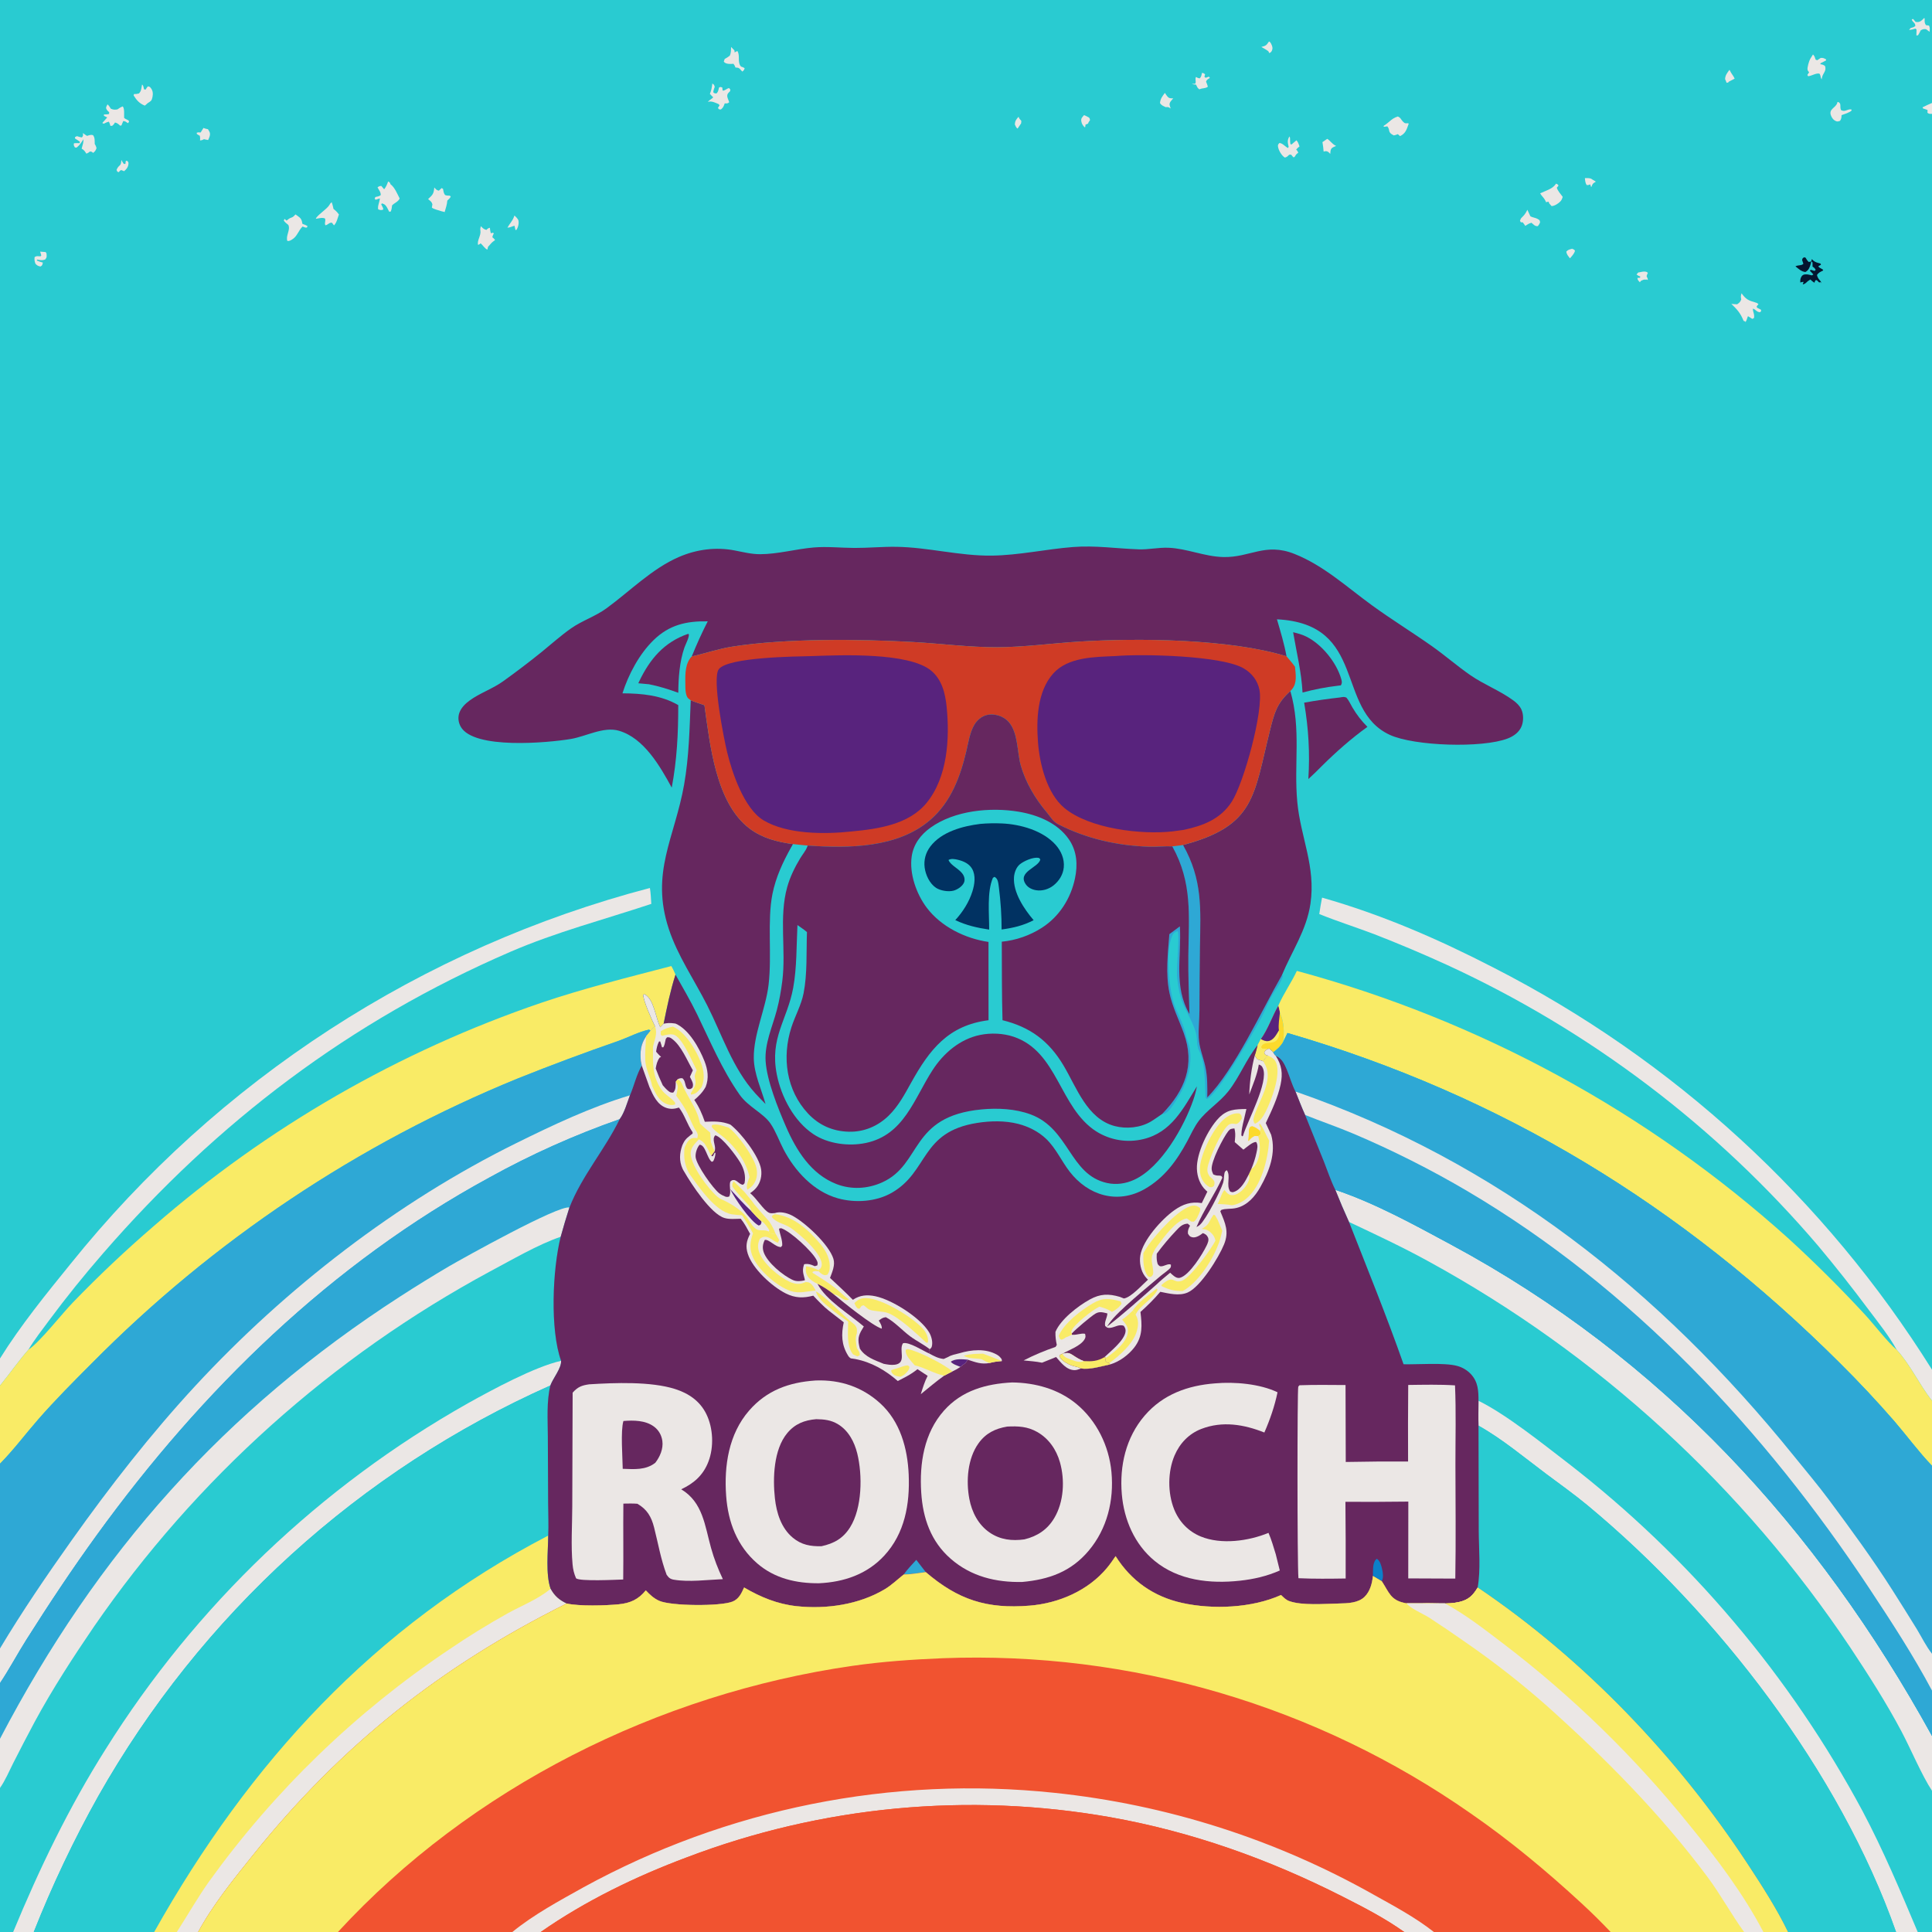 <?xml version="1.0" encoding="utf-8" ?>
<svg xmlns="http://www.w3.org/2000/svg" xmlns:xlink="http://www.w3.org/1999/xlink" width="1024" height="1024">
	<path fill="#29CBD1" d="M0 0L1024 0L1024 54.561L1024 60.346L1024 725.939L1024 742.448L1024 776.913L1024 876.527L1024 896.025L1024 920.045L1024 949.143L1024 1024L1016.43 1024L1004.96 1024L947.577 1024L934.642 1024L924.397 1024L853.68 1024L759.994 1024L744.268 1024L286.596 1024L271.543 1024L179.11 1024L105.021 1024L93.715 1024L81.722 1024L17.887 1024L6.977 1024L0 1024L0 947.637L0 921.599L0 892.074L0 873.707L0 775.791L0 734.388L0 720.014L0 0Z"/>
	<path fill="#EBE7E5" d="M539.757 61.972L539.97 62.092C540.126 62.882 540.824 63.469 541.334 64.072L541.22 65.379C540.567 66.294 539.951 67.221 539.342 68.165C538.503 67.635 538.307 66.825 537.877 65.948C537.981 64.093 538.583 63.373 539.757 61.972Z"/>
	<path fill="#EBE7E5" d="M833.245 131.852L833.474 131.774L833.294 131.96L834.631 132.134L833.377 131.911C833.905 132.202 834.57 132.355 834.777 132.938C834.327 134.548 833.168 135.676 832.111 136.925C831.138 135.628 830.407 134.971 830.177 133.347C831.198 132.266 831.836 132.243 833.245 131.852Z"/>
	<path fill="#EBE7E5" d="M840.025 94.389C841.159 94.395 842.476 94.269 843.501 94.816C843.69 94.917 843.846 95.072 844.03 95.182C844.699 95.581 845.191 95.804 845.826 96.293C844.276 97.259 844.14 97.218 843.499 99.038L843.242 98.969L842.876 97.724C842.071 98.056 841.853 98.138 840.951 98.09C840.218 96.872 840.161 95.765 840.025 94.389Z"/>
	<path fill="#EBE7E5" d="M1024 54.561L1024 60.346C1022.8 60.331 1022.62 60.501 1021.59 59.792L1021.64 58.31L1019.21 57.46L1019 56.882C1020.63 56.02 1022.31 55.299 1024 54.561Z"/>
	<path fill="#EBE7E5" d="M672.618 21.963C672.777 22.071 672.963 22.148 673.097 22.287C673.897 23.113 674.702 25.108 674.345 26.221C673.986 27.345 673.799 27.643 672.77 28.16L672.243 27.152C671.091 26.282 669.784 25.605 668.538 24.878C671.096 24.227 671.124 24.062 672.618 21.963Z"/>
	<path fill="#EBE7E5" d="M574.565 61.013C575.373 61.361 576.151 61.696 576.912 62.141C577.674 62.585 577.526 62.867 577.735 63.68C577.607 63.861 577.017 64.687 576.929 64.862C576.837 65.046 576.801 65.253 576.737 65.448C575.883 65.915 576.337 65.728 575.369 65.998C575.353 66.557 575.222 67.024 575.088 67.564C574.02 66.775 573.34 65.654 573.127 64.323C572.856 62.633 573.58 62.239 574.565 61.013Z"/>
	<path fill="#EBE7E5" d="M916.658 37.005C916.73 37.127 916.816 37.242 916.873 37.371C917.594 39.009 918.785 40.17 919.406 41.676L916.246 43.329L916.029 43.714L915.14 43.882C914.984 43.483 914.836 43.079 914.667 42.685C914.559 42.434 914.439 42.187 914.326 41.938C914.413 39.835 915.453 38.664 916.658 37.005Z"/>
	<path fill="#EBE7E5" d="M64.338 84.782C64.706 85.544 65.133 86.174 65.609 86.871L66.467 86.9L66.667 85.326L67.284 85.181C67.783 85.695 68.115 85.769 68.095 86.543C68.047 88.432 67.149 89.559 65.784 90.738L64.247 90.131C64.019 90.262 63.76 90.35 63.564 90.525C63.334 90.73 63.181 91.009 62.989 91.252L62.201 90.992L61.775 90.093C62.212 89.006 62.578 88.453 63.471 87.663C64.295 86.934 64.179 85.853 64.338 84.782Z"/>
	<path fill="#EBE7E5" d="M272.648 114.239C273.328 114.823 274.509 115.928 274.752 116.796C275.178 118.313 274.587 120.656 273.678 121.865L273.204 121.896L272.702 119.648C271.314 119.976 270.41 120.653 268.941 120.669C270.128 118.528 271.612 117.186 272.469 114.769C272.531 114.593 272.588 114.416 272.648 114.239Z"/>
	<path fill="#EBE7E5" d="M868.318 144.406C869.326 144.334 870.38 143.922 871.368 143.935C872.278 143.948 872.757 144.01 873.406 144.605C872.042 147.536 873.243 146.049 873.404 148.425L872.321 147.983L872.651 148.292C871.672 148.109 871.377 148.122 870.421 148.536C870.162 148.648 869.913 148.784 869.66 148.908L869.178 149.617C868.366 148.678 867.977 148.565 867.866 147.289L869.221 147.236L869.397 146.575C868.482 146.253 868.152 146.095 867.379 145.45L868.318 144.406Z"/>
	<path fill="#EBE7E5" d="M21.293 133.37L24.188 133.589L24.66 134.324C24.73 135.928 24.977 136.268 23.944 137.56C22.536 138.059 21.647 137.922 20.223 137.677L19.696 137.581L19.525 138.077C20.599 138.565 21.574 138.901 22.722 139.172C22.374 140.387 22.61 140.602 21.46 141.261C20.145 140.988 19.693 140.761 18.78 139.773C18.308 138.469 18.192 137.704 18.327 136.322C19.272 135.503 20.245 135.826 21.461 135.848L21.88 135.43L21.293 133.37Z"/>
	<path fill="#EBE7E5" d="M107.847 67.808C108.872 68.197 108.465 68.082 109.505 68.325C109.743 68.381 109.982 68.432 110.221 68.485C110.52 68.965 110.883 69.512 111.104 70.031C111.681 71.379 110.883 73 110.3 74.228L108.728 73.917L108.112 73.767C107.352 74.202 106.898 74.368 106.023 74.428C106.109 73.469 106.115 72.956 105.913 71.99L104.388 71.074L104.222 70.392C105.155 70.109 104.8 70.125 105.717 70.176C105.923 70.187 106.127 70.21 106.332 70.227L107.847 67.808Z"/>
	<path fill="#EBE7E5" d="M617.421 49.231C617.846 49.87 618.278 50.636 618.8 51.195C619.802 52.269 620.497 52.072 621.86 52.158C621.363 52.707 620.738 53.3 620.346 53.924C619.478 55.307 620.06 56.05 620.489 57.497C619.287 56.742 619.25 56.666 617.85 56.794C616.489 56.115 615.606 55.918 614.806 54.599C615.097 52.207 616.017 51.108 617.421 49.231Z"/>
	<path fill="#EBE7E5" d="M703.456 73.59C704.949 74.443 705.905 76.127 707.683 77.096C707.848 77.186 708.015 77.272 708.181 77.359C707.539 77.638 706.665 77.927 706.114 78.346C705.052 79.152 705.207 80.37 705.052 81.584C704.788 81.29 704.347 80.774 704.032 80.558C703.087 79.912 702.568 80.113 701.548 80.331C701.441 78.637 701.198 76.999 700.927 75.324L703.456 73.59Z"/>
	<path fill="#051530" d="M951.619 141.177C953.007 140.362 954.877 140.889 955.831 139.813L955.151 137.782C955.461 136.668 955.404 136.916 956.282 136.35L957.003 136.587C957.517 137.521 957.91 138.181 958.725 138.877L959.971 138.53C959.916 139.049 959.823 139.533 959.674 140.034C959.134 141.854 958.602 143.253 956.884 144.179C954.604 143.872 953.417 142.558 951.619 141.177Z"/>
	<path fill="#EBE7E5" d="M1019.86 9.536L1020.12 9.804C1020.1 11.307 1019.94 12.06 1020.77 13.321L1022.41 13.545C1023.01 14.764 1022.8 15.549 1022.74 16.873C1022.09 16.431 1021.48 15.947 1020.85 15.473C1019.45 15.384 1019.26 15.405 1018.02 16.07C1017.6 16.991 1017.16 17.825 1016.62 18.681L1015.73 18.814L1015.8 16.191L1015.77 15.619L1015.25 15.151C1014.05 15.54 1013.11 15.8 1011.84 15.861L1012.68 14.847C1013.67 14.6 1014.35 14.444 1015.14 13.792C1015.23 11.896 1013.69 11.993 1013.26 10.254L1014.04 10.079L1015.3 11.603C1015.63 11.633 1015.97 11.697 1016.3 11.693C1017.93 11.677 1018.81 10.569 1019.86 9.536Z"/>
	<path fill="#EBE7E5" d="M637.067 38.609C638.287 38.904 637.736 38.645 638.727 39.37L638.361 40.704L639.017 41.233L640.706 40.629L641.29 41.3C640.271 41.962 639.677 42.087 639.229 43.267C639.619 44.162 639.944 45.008 640.197 45.951C638.76 47.05 637.448 46.53 635.698 47.364C634.738 46.683 634.624 46.3 634.128 45.285L633.931 44.875C633.092 44.828 632.441 44.749 631.648 44.465L633.446 44.385C634.246 43.214 633.187 42.158 633.911 40.785C634.69 41.25 634.974 41.419 635.9 41.534C636.699 40.611 636.72 40.209 636.971 39.065L637.067 38.609Z"/>
	<path fill="#EBE7E5" d="M809.529 111.187L811.143 114.636C812.121 115.08 811.769 114.968 812.616 115.211C813.671 115.514 814.523 115.721 815.466 116.328C816.225 116.817 816.085 116.984 816.287 117.787C815.995 118.632 815.659 119.15 815.098 119.843C813.491 119.997 812.918 119.043 811.692 118.056C810.719 118.349 810.057 118.661 809.208 119.216C808.953 119.382 808.71 119.566 808.46 119.741L807.128 117.868L806.084 117.793L805.621 117.072C805.833 116.322 806.023 115.821 806.597 115.27C807.828 114.088 808.507 113.24 809.283 111.693C809.367 111.525 809.447 111.356 809.529 111.187Z"/>
	<path fill="#EBE7E5" d="M973.867 54.118L974.324 54.066C976.189 54.964 974.931 56.422 975.789 58.362C978.011 59.521 978.787 57.839 981.132 57.956L981.457 58.517C980.198 59.778 977.751 60.372 976.076 61.029C975.966 62.428 976.006 62.911 975.249 64.066C974.464 64.274 974.054 64.55 973.252 64.255C971.781 63.713 970.857 62.461 970.375 61.011C969.298 57.769 972.842 57.215 973.752 54.661C973.814 54.486 973.829 54.299 973.867 54.118Z"/>
	<path fill="#EBE7E5" d="M387.481 24.867L389.252 26.7L389.385 27.82C390.312 27.202 389.824 27.456 390.847 27.055C392.423 29.555 390.675 32.838 392.714 35.267C393.461 35.507 393.998 35.705 394.681 36.108C394.384 37.223 394.267 37.183 393.49 37.943C392.668 37.142 392.967 37.469 392.236 36.623C391.453 35.717 390.943 35.926 389.792 35.761C389.536 34.968 389.269 34.469 388.758 33.81C387.947 33.859 387.08 33.939 386.271 33.85C385.168 33.728 384.27 33.563 383.625 32.632L384.096 31.249C385.079 30.726 385.932 30.216 386.801 29.518C387.503 28.021 387.429 26.486 387.481 24.867Z"/>
	<path fill="#051530" d="M959.971 138.53L960.322 137.333C960.547 137.556 960.767 137.786 960.999 138.004C962.1 139.038 963.452 139.306 964.875 139.662L965.144 140.329L963.74 141.116C964.37 142.414 966.125 142.254 966.34 143.34C964.89 144.103 963.928 144.385 963.026 145.775C963.327 147.282 964.149 148.115 965.114 149.241L965.054 150.107C965.234 149.752 965.155 149.956 965.261 149.483L964.191 149.712L962.92 148.473L962.16 148.603L961.68 149.855C960.797 149.327 960.274 148.849 959.551 148.135C959.344 148.264 959.135 148.388 958.932 148.523C957.864 149.228 958.37 148.881 957.407 149.74C956.698 150.372 956.393 150.537 955.496 150.757L955.942 149.39C955.216 149.399 954.885 149.499 954.218 149.739C954.096 148.626 954.2 147.51 954.852 146.545C955.551 145.511 956.415 145.37 957.582 145.425C958.476 145.467 959.469 145.762 960.347 145.954L961.138 145.452Q960.223 144.439 959.258 143.473L959.749 142.989C960.414 143.21 961.071 143.422 961.745 143.614L962.36 143C961.807 142.054 961.546 141.874 960.671 141.276L960.689 140.749C960.704 140.19 960.691 139.63 960.677 139.071L959.971 138.53Z"/>
	<path fill="#EBE7E5" d="M254.853 119.893C255.933 120.908 256.349 121.501 257.81 121.854C258.51 121.143 258.642 121.019 259.639 120.704C259.753 121.759 259.842 122.677 260.234 123.669C261.316 123.274 260.807 123.239 261.763 123.65C261.341 124.368 261.117 124.921 260.941 125.735C261.568 126.234 261.933 126.552 262.404 127.216C261.484 127.872 260.74 128.463 260 129.324L259.349 130.095C258.448 130.806 258.6 131.183 258.354 132.265C257.334 132.19 255.731 129.746 254.767 128.977C253.893 129.635 254.349 129.366 253.406 129.801C252.714 127.55 255.029 124.833 254.632 122.34C254.473 121.344 254.587 120.851 254.853 119.893Z"/>
	<path fill="#EBE7E5" d="M75.298 44.767C75.943 45.319 76.036 45.94 76.21 46.737C76.254 46.942 76.292 47.148 76.334 47.354L77.21 47.477C77.611 46.712 77.841 46.362 78.402 45.755C79.342 46.022 79.338 45.876 79.995 46.731C81.091 48.159 81.148 49.751 80.812 51.464C80.413 53.492 79.884 53.646 78.288 54.66C77.779 55.151 77.299 55.555 76.74 55.983C73.915 54.851 72.404 53.124 70.827 50.579L70.998 49.864C71.936 49.889 72.677 49.778 73.589 49.559C74.834 48.407 74.884 47.101 75.17 45.51L75.298 44.767Z"/>
	<path fill="#EBE7E5" d="M683.42 72.295C683.813 73.312 683.765 72.881 683.753 73.803C683.741 74.689 683.817 75.509 683.915 76.389L684.551 76.566Q685.834 75.446 687.14 74.354C688.039 75.244 688.344 76.438 688.776 77.607C688.064 78.15 687.577 78.555 687.002 79.255C687.634 79.914 687.795 80.1 688.1 80.999C687.334 81.458 687.082 81.723 686.577 82.504C686.425 82.74 686.288 82.985 686.144 83.225L685.502 83.366L684.308 81.953L683.272 82.019C682.432 82.859 682.192 83.191 681.019 83.524C679.349 82.597 677.642 79.624 677.373 77.754C677.218 76.671 677.486 76.48 678.162 75.767C680.029 76.046 680.988 77.606 682.672 78.455L683.012 77.801C682.486 75.529 682.207 74.385 683.42 72.295Z"/>
	<path fill="#EBE7E5" d="M178.763 112.57L179.637 113.677C178.987 115.447 178.399 118.201 177.012 119.448L175.942 118.048C174.393 117.874 174.055 119.074 172.487 119.413C171.771 118.159 172.783 117.295 172.263 115.822C170.926 115.143 168.86 115.753 167.399 115.983C167.746 114.275 173.322 110.832 174.552 108.686C175.015 107.879 175.027 107.791 175.807 107.154C176.113 108.048 176.38 108.917 176.567 109.843L176.737 110.706C177.495 111.313 178.121 111.835 178.763 112.57Z"/>
	<path fill="#EBE7E5" d="M43.963 70.523C44.674 71.109 45.357 71.548 46.14 72.026C47.281 71.659 48.17 71.24 49.357 71.676C50.384 73.165 50.133 74.52 50.209 76.304C50.724 77.063 50.947 77.637 51.164 78.527C50.609 79.889 50.488 80.148 49.34 81.05C48.571 80.307 48.662 80.443 47.702 80.291C47.02 80.844 46.639 81.115 45.804 81.445C45.188 80.511 44.788 79.822 43.858 79.166C43.673 79.036 43.473 78.93 43.28 78.812L43.407 78.282C43.856 76.755 44.258 75.412 44.269 73.802C43.331 75.136 42.372 76.761 41.106 77.788C40.345 78.405 40.728 78.254 39.698 78.131C39.159 77.092 38.952 77.138 39.198 75.929C39.933 75.851 40.594 75.837 41.339 75.859L42.182 75.892L42.374 75.135C41.504 74.504 40.615 73.924 39.71 73.345L39.807 72.631L40.776 72.162C41.659 72.473 42.48 72.689 43.402 72.852C44.236 71.827 43.997 71.777 43.963 70.523Z"/>
	<path fill="#EBE7E5" d="M824.707 97.327C825.493 97.674 825.578 97.581 826.05 98.356L825.133 99.501C825.702 101.257 827.163 102.844 828.258 104.316C827.981 105.296 827.708 106.049 827.001 106.791C825.946 107.898 823.924 109.184 822.371 109.241L821.153 107.857L820.741 106.883L819.444 107.171C818.993 106.036 818.496 105.308 817.701 104.369C817.146 103.713 816.743 103.229 816.309 102.479C818.94 101.194 822.862 100.151 824.468 97.713C824.551 97.587 824.627 97.455 824.707 97.327Z"/>
	<path fill="#EBE7E5" d="M960.915 28.869C961.773 29.638 961.94 30.526 962.318 31.588L963.153 31.937L965.042 30.688C966.308 30.594 966.835 30.894 967.921 31.517L967.746 32.094L964.925 33.528L964.827 34.032C965.879 34.177 966.416 34.328 967.282 34.95C968.278 37.603 966.101 38.836 965.681 41.161C965.628 41.452 965.586 41.745 965.539 42.036C964.63 40.859 965.232 39.973 964.265 39.001C962.295 38.722 960.395 40.171 958.382 40.409L957.931 39.738L958.876 38.303C958.439 37.836 958.215 37.591 958.045 36.953C957.777 35.946 958.855 32.177 959.453 31.223C959.947 30.435 960.441 29.674 960.915 28.869Z"/>
	<path fill="#EBE7E5" d="M377.544 44.263C378.506 44.884 378.47 44.916 378.823 46.017C378.454 47.011 378.168 47.872 378.04 48.928C378.91 49.608 378.788 49.47 379.793 49.499C380.652 48.582 380.684 48.068 380.979 46.89L381.103 46.382C381.936 45.937 381.952 46.134 382.822 46.358L383.01 47.992C384.173 48.226 385.066 46.932 386.435 46.675L387.09 47.47L386.958 48.335C386.621 48.694 385.903 49.346 385.665 49.818C384.991 51.16 386.092 52.82 386.497 54.184C385.54 55.012 385.325 54.773 384.109 54.793C383.618 56.209 383.335 57.052 382.105 58.02C380.874 57.939 381.415 58.174 380.505 57.261L381.366 55.856L380.995 55.225C379.468 54.587 377.507 53.56 375.823 53.86C375.632 53.894 375.448 53.961 375.26 54.011C375.376 53.387 377.437 52.352 378.016 51.571C377.395 50.982 376.814 50.388 376.25 49.744C376.954 48.072 377.26 46.691 377.474 44.887L377.544 44.263Z"/>
	<path fill="#EBE7E5" d="M740.851 61.739C742.458 62.386 742.521 63.362 743.602 64.471C744.653 65.549 744.991 65.366 746.41 65.306L746.619 65.648C745.542 68.582 745.059 70.717 742.045 72.151L740.875 71.094C740.072 71.461 739.592 71.613 738.75 71.772C735.174 70.061 737.048 68.982 735.316 66.959L733.592 67.206L733.234 66.82C734.284 66.097 735.309 65.382 736.263 64.534C737.796 63.17 738.894 62.387 740.851 61.739Z"/>
	<path fill="#EBE7E5" d="M156.591 113.642Q157.116 113.989 157.632 114.35C159.538 115.686 159.908 116.33 160.303 118.652C161.27 118.972 162.1 119.297 162.984 119.805L162.681 120.609C161.641 120.622 162.039 120.716 161.069 120.333C160.841 120.244 160.619 120.142 160.394 120.046C158.095 122.218 157.591 125.328 154.732 126.985C153.705 127.592 153.505 127.729 152.326 127.733C151.262 125.039 154.098 121.888 152.814 119.198C151.892 118.478 151.117 117.909 150.444 116.937L150.768 116.003L151.908 116.935C152.446 116.518 153.105 115.899 153.72 115.625C154.732 115.173 155.105 115.235 155.911 114.382C156.141 114.139 156.365 113.889 156.591 113.642Z"/>
	<path fill="#EBE7E5" d="M56.976 55.319C57.758 55.962 58.183 56.758 58.725 57.601C60.127 58.236 60.752 58.184 62.221 57.997C63.169 57.304 63.97 56.814 65.066 56.389C66.11 57.648 65.698 60.773 65.788 62.498C66.768 63.185 66.349 62.948 67.431 63.478C67.684 63.602 67.941 63.721 68.196 63.843L68.38 64.648L67.754 65.279C66.776 64.611 66.522 64.208 65.308 64.169L64.368 66.476L63.703 66.608C62.755 65.773 62.214 65.211 60.945 64.931C60.348 65.834 60.565 65.59 59.95 66.265C59.412 66.855 59.27 66.677 58.514 66.706C58.312 65.899 58.099 65.232 57.717 64.492C56.975 64.647 56.472 64.854 55.771 65.189C55.507 65.315 55.246 65.449 54.984 65.579L54.214 65.195Q55.509 63.712 56.828 62.252L55.073 61.402L55.104 60.661C56.054 60.668 56.861 60.649 57.785 60.423L57.876 59.486C57.213 58.881 56.654 58.457 56.318 57.596C56.007 56.797 56.642 56.056 56.976 55.319Z"/>
	<path fill="#EBE7E5" d="M230.182 99.361C231.108 100.348 231.297 100.765 232.595 101.067L234.046 99.69L234.799 100.071C235.004 101.113 235.123 102.267 235.738 103.156C236.17 103.781 237.705 103.656 238.45 103.723L238.909 104.282C238.221 105.255 238.536 104.902 237.687 105.733C237.489 105.927 237.286 106.116 237.085 106.307C236.916 108.442 236.375 110.004 235.783 112.016C235.74 112.161 235.701 112.306 235.66 112.451C235.55 112.395 235.447 112.319 235.329 112.282C234.893 112.143 234.422 112.123 233.993 111.965C232.523 111.425 230.084 110.96 228.895 110.051L229.182 108.29C228.889 107.07 228.202 106.604 227.284 105.838L226.901 105.525C229.345 103.262 229.89 102.723 230.182 99.361Z"/>
	<path fill="#EBE7E5" d="M923.053 155.453C925.372 158.637 926.646 159.255 930.37 160.306C931.226 160.548 931.326 160.58 932.044 161.194L931.109 162.28L931.215 163.056L933.363 164.164L933.419 164.976L932.748 165.505C931.793 165.341 931.332 165.082 930.602 164.479C929.995 163.979 929.848 163.839 929.072 163.578C929.039 165.534 930.093 166.587 929.626 168.594L928.76 169.019L926.457 167.571C925.86 168.883 925.834 170.017 924.824 171.118L925.195 170.456L924.134 170.055C922.449 165.863 920.773 164.102 917.638 161.048C918.645 161.209 919.688 161.22 920.706 161.281C921.907 160.457 922.351 160.138 922.883 158.712C922.611 157.381 922.62 156.744 923.053 155.453Z"/>
	<path fill="#EBE7E5" d="M205.723 96.177C206.659 96.698 206.632 96.671 206.991 97.681C209.221 99.293 210.576 102.79 211.835 105.211C211.001 107 209.2 107.427 207.807 108.855C207.673 110.076 207.582 111.019 207.073 112.153L206.273 112.204Q205.838 111.318 205.377 110.445C204.568 108.951 204.122 108.28 202.467 107.79L202.043 108.255L203.006 110.246L203.137 111.076C201.91 111.485 201.748 111.368 200.487 111.001C199.931 109.564 201.252 106.857 201.343 105.153L199.102 105.862L198.573 105.353L198.967 104.41C200.079 104.214 200.846 104.089 201.782 103.436C201.915 101.919 200.829 100.649 200.102 99.318C200.937 98.687 201.059 98.641 202.102 98.551C202.589 99.169 203.072 99.746 203.602 100.331C204.666 99.052 205.14 97.722 205.723 96.177Z"/>
	<path fill="#FCDA2C" d="M677.554 532.979C677.845 534.176 678.314 535.501 678.369 536.726C680.638 541.822 680.768 547.156 679.954 552.607C678.608 554.764 676.849 556.322 674.784 557.785C674.217 557.005 673.423 556.406 672.701 555.768C671.135 556.415 670.883 556.323 670.073 557.889C670.475 558.973 670.631 559.049 671.727 559.43C671.841 559.47 671.968 559.456 672.089 559.47C671.028 560.479 670.321 561.264 669.593 562.531L666.586 561.533C666.002 561.202 665.442 560.026 665.059 559.442C665.715 557.68 666.102 555.749 666.584 553.928Q667.413 552.326 668.268 550.739C672.111 545.382 674.243 538.705 677.554 532.979Z"/>
	<path fill="#F9EB66" d="M677.853 546.097C678.177 547.734 677.972 549.753 676.875 551.102C674.526 553.99 669.606 551.343 668.428 555.048L669.017 555.782C670.284 555.875 671.439 555.857 672.701 555.768C671.135 556.415 670.883 556.323 670.073 557.889C670.475 558.973 670.631 559.049 671.727 559.43C671.841 559.47 671.968 559.456 672.089 559.47C671.028 560.479 670.321 561.264 669.593 562.531L666.586 561.533C666.002 561.202 665.442 560.026 665.059 559.442C665.715 557.68 666.102 555.749 666.584 553.928Q667.413 552.326 668.268 550.739C669.546 551.371 670.778 552.024 672.262 551.784C675.08 551.328 676.508 548.293 677.853 546.097Z"/>
	<path fill="#58237D" d="M677.554 532.979C677.845 534.176 678.314 535.501 678.369 536.726C678.126 539.64 677.42 543.242 677.853 546.097C676.508 548.293 675.08 551.328 672.262 551.784C670.778 552.024 669.546 551.371 668.268 550.739C672.111 545.382 674.243 538.705 677.554 532.979Z"/>
	<path fill="#66275F" d="M364.561 336.006L365.036 336.066C365.573 337.35 363.298 341.676 362.77 343.19C360.152 350.695 359.593 359.313 359.501 367.196C354.377 365.312 349.346 363.728 343.981 362.67L338.323 362.143Q338.544 361.637 338.782 361.139C344.464 349.271 351.981 340.39 364.561 336.006Z"/>
	<path fill="#66275F" d="M685.38 335.093C687.775 335.661 690.083 336.287 692.303 337.379C700.552 341.436 708.451 351.169 710.91 359.979C711.29 361.339 711.392 362.043 710.692 363.263L708.932 363.469C702.586 364.222 696.546 365.402 690.379 367.058C689.802 356.174 687.195 345.795 685.38 335.093Z"/>
	<path fill="#66275F" d="M710.032 369.691C710.782 369.583 711.785 369.341 712.529 369.424C712.673 369.441 713.516 369.629 713.697 369.83C714.898 371.17 715.9 373.459 716.844 375.031C719.195 378.949 721.537 382.016 724.768 385.247C716.134 391.462 708.208 398.487 700.652 405.959C698.317 408.36 695.928 410.659 693.454 412.916C694.319 399.042 693.567 386.123 691.228 372.425Q700.584 370.739 710.032 369.691Z"/>
	<path fill="#2EA8D5" d="M621.357 448.593C623.249 448.441 625.141 448.132 627.024 447.882C637.449 466.341 636.35 481.687 635.986 502.005Q635.773 518.756 635.736 535.508C635.696 540.307 635.144 545.229 635.352 550.009C635.577 555.187 637.659 560.053 638.785 565.059C640.014 570.524 639.942 576.104 639.872 581.671C654.416 566.97 668.892 535.233 679.416 516.921L680.092 517.246C679.027 519.865 677.714 522.456 676.046 524.743C672.816 529.174 670.898 535.022 668.291 539.859C664.569 546.764 645.338 580.459 639.674 582.514C639.495 582.313 639.259 582.152 639.137 581.913C638.428 580.518 639.63 564.658 635.505 556.805C634.031 554 634.752 550.547 633.906 547.536C632.411 542.216 629.433 537.503 627.221 532.496C625.318 528.189 624.438 522.963 623.919 518.303C623.324 512.954 625.394 496.323 624.171 493.516C622.723 493.978 622.012 494.425 621.349 495.843C617.642 503.756 619.555 525.776 622.86 533.746C624.927 538.731 627.543 543.582 628.635 548.888C629.126 551.274 630.287 553.502 630.64 555.918C631.943 564.832 629.099 574.251 624.338 581.638C622.872 583.912 619.83 589.489 617.075 590.283C616.64 590.408 616.435 590.388 616.015 590.393C628.03 578.036 633.507 564.443 627.439 547.596C624.868 540.459 621.402 533.747 619.847 526.256C617.727 516.041 618.998 505.423 619.788 495.134L625.353 491.001C626.323 507.004 621.853 522.649 630.441 537.505C630.138 527.134 629.732 516.772 629.847 506.394C630.081 485.217 632.105 468 621.357 448.593Z"/>
	<path fill="#013262" d="M519.52 436.691C523.314 436.336 527.233 436.279 531.038 436.441C540.828 436.858 552.782 440.222 559.502 447.765C562.432 451.054 564.249 455.264 563.825 459.724C563.464 463.525 561.381 466.892 558.426 469.256C555.881 471.293 552.452 472.355 549.203 471.842C547.031 471.499 544.901 470.508 543.641 468.642C539.169 462.018 550.359 459.924 551.39 455.566C550.903 454.922 551.055 454.831 550.422 454.702C547.631 454.131 542.68 456.36 540.557 458.089C538.637 459.653 537.606 462.522 537.438 464.919C536.872 473.01 542.847 481.876 547.855 487.722C542.24 490.598 537.108 491.797 530.872 492.652C530.885 485.152 530.374 477.821 529.437 470.387C529.287 469.296 529.177 468.122 528.871 467.063C528.552 465.961 528.106 465.335 527.132 464.74L526.259 465.27C523.015 472.846 524.335 484.442 524.278 492.706C517.903 491.759 512.162 490.458 506.321 487.685C510.308 483.317 513.619 478.145 515.396 472.474C516.574 468.715 517.284 464.039 515.214 460.448C513.659 457.751 510.687 456.436 507.788 455.724C506.229 455.341 504.137 454.932 502.729 455.806C503.899 458.899 508.951 460.605 510.671 463.959C511.276 465.139 511.463 466.518 510.941 467.768C510.092 469.797 507.429 471.525 505.377 472.069C502.675 472.784 498.423 472.095 496.116 470.563C492.723 468.31 490.628 463.805 490.095 459.871C489.545 455.804 490.635 451.913 493.108 448.653C499.042 440.829 510.262 437.851 519.52 436.691Z"/>
	<path fill="#EBE7E5" d="M0 720.014C10.966 702.438 24.343 685.978 37.382 669.906Q41.024 665.368 44.755 660.904Q48.486 656.44 52.306 652.051Q56.126 647.662 60.032 643.35Q63.938 639.038 67.93 634.805Q71.921 630.572 75.996 626.419Q80.071 622.266 84.228 618.196Q88.385 614.125 92.622 610.138Q96.86 606.151 101.175 602.249Q105.491 598.347 109.884 594.532Q114.277 590.717 118.745 586.99Q123.213 583.263 127.754 579.627Q132.296 575.99 136.909 572.444Q141.522 568.898 146.204 565.445Q150.887 561.992 155.638 558.633Q160.388 555.274 165.205 552.01Q170.021 548.746 174.902 545.579Q179.783 542.412 184.726 539.343Q189.668 536.274 194.671 533.304Q199.674 530.334 204.736 527.464Q209.797 524.594 214.914 521.826Q220.032 519.058 225.203 516.392Q230.375 513.726 235.599 511.164Q240.822 508.602 246.096 506.144Q251.37 503.687 256.691 501.335Q262.013 498.983 267.38 496.737Q272.748 494.492 278.159 492.354Q283.57 490.216 289.023 488.186Q294.475 486.157 299.967 484.236Q305.459 482.315 310.989 480.504Q316.518 478.694 322.082 476.993Q327.646 475.293 333.243 473.704Q338.84 472.115 344.468 470.638C344.919 473.421 345.017 476.265 345.207 479.076C320.195 487.397 294.819 493.983 270.539 504.471C185.601 541.159 115.13 594.583 54.592 664.336C44.654 675.787 35.224 687.43 26.195 699.609C22.382 704.754 18.353 709.875 15.051 715.368C9.713 721.466 5.128 728.134 0 734.388L0 720.014Z"/>
	<path fill="#EBE7E5" d="M700.718 475.762C732.441 484.754 762.404 497.802 791.686 512.899Q796.125 515.168 800.526 517.511Q804.926 519.854 809.286 522.272Q813.647 524.689 817.966 527.179Q822.285 529.669 826.561 532.232Q830.837 534.795 835.07 537.429Q839.302 540.064 843.49 542.769Q847.677 545.474 851.819 548.25Q855.96 551.026 860.054 553.871Q864.148 556.716 868.194 559.629Q872.239 562.543 876.235 565.524Q880.231 568.505 884.176 571.554Q888.121 574.602 892.014 577.716Q895.907 580.831 899.747 584.01Q903.587 587.19 907.372 590.433Q911.158 593.677 914.889 596.984Q918.62 600.292 922.294 603.661Q925.968 607.031 929.585 610.461Q933.202 613.892 936.761 617.384Q940.32 620.875 943.819 624.426Q947.319 627.977 950.758 631.587Q954.197 635.196 957.574 638.863Q960.952 642.53 964.267 646.253Q967.583 649.976 970.835 653.755Q974.087 657.534 977.275 661.366Q980.463 665.199 983.586 669.085Q986.709 672.971 989.766 676.91Q992.823 680.848 995.814 684.837Q998.804 688.826 1001.73 692.865Q1004.65 696.904 1007.5 700.992Q1010.36 705.079 1013.14 709.214Q1015.93 713.349 1018.64 717.531Q1021.36 721.712 1024 725.939L1024 742.448C1017.29 733.892 1012.62 723.499 1005.31 715.439C1001.21 708.029 995.582 701.048 990.495 694.289Q977.665 677.051 963.877 660.569Q958.835 654.649 953.635 648.867Q948.434 643.086 943.079 637.448Q937.724 631.81 932.217 626.319Q926.711 620.828 921.057 615.489Q915.404 610.149 909.608 604.965Q903.812 599.781 897.877 594.756Q891.943 589.731 885.874 584.869Q879.805 580.007 873.607 575.311Q867.409 570.615 861.085 566.09Q854.762 561.564 848.318 557.211Q841.874 552.859 835.314 548.682Q828.755 544.506 822.084 540.509Q815.414 536.513 808.637 532.698Q801.861 528.884 794.983 525.255Q788.106 521.626 781.132 518.185Q774.159 514.744 767.095 511.493Q747.944 502.733 728.314 495.105C718.679 491.456 708.777 488.327 699.24 484.464C699.709 481.563 700.119 478.639 700.718 475.762Z"/>
	<path fill="#66275F" d="M366.098 371.168C368.485 372.201 370.932 372.893 373.363 373.785C376.3 394.542 379.358 425.619 397.264 439.136C404.065 444.27 411.975 446.292 420.292 447.385Q419.775 448.272 419.275 449.169C414.907 457.007 411.207 464.934 409.428 473.773C406.561 488.01 409.211 506.168 407.372 521.849C405.856 534.774 399.326 548.157 399.528 560.911C399.659 569.177 403.531 577.277 405.763 585.155C403.952 583.323 402.119 581.49 400.39 579.58C388.244 566.163 382.839 548.661 374.804 532.798C368.028 519.419 359.196 506.677 354.476 492.36C344.616 462.451 357.631 444.058 362.6 415.83C365.21 401 365.486 386.171 366.098 371.168Z"/>
	<path fill="#66275F" d="M627.024 447.882C665.418 437.659 664.419 421.827 673.15 386.96C675.405 377.955 676.761 372.688 683.924 366.264C689.75 386.613 685.7 404.933 687.595 425.12C689.365 443.959 697.475 459.176 694.56 479.033C692.499 493.072 684.69 504.159 679.416 516.921C668.892 535.233 654.416 566.97 639.872 581.671C639.942 576.104 640.014 570.524 638.785 565.059C637.659 560.053 635.577 555.187 635.352 550.009C635.144 545.229 635.696 540.307 635.736 535.508Q635.773 518.756 635.986 502.005C636.35 481.687 637.449 466.341 627.024 447.882Z"/>
	<path fill="#F9EB66" d="M687.358 514.595Q696.399 517.039 705.365 519.748Q714.331 522.457 723.214 525.427Q732.096 528.397 740.888 531.627Q749.679 534.856 758.372 538.343Q767.066 541.829 775.653 545.568Q784.24 549.308 792.713 553.297Q801.187 557.287 809.54 561.524Q817.893 565.76 826.119 570.24Q834.344 574.72 842.434 579.439Q850.524 584.158 858.473 589.112Q866.421 594.067 874.221 599.252Q882.02 604.437 889.665 609.849Q897.309 615.261 904.791 620.895Q912.273 626.528 919.587 632.379Q926.901 638.23 934.04 644.293Q941.179 650.355 948.137 656.625Q969.068 675.784 988.332 696.618C993.233 701.887 1000.36 711.285 1005.31 715.439C1012.62 723.499 1017.29 733.892 1024 742.448L1024 776.913C1016.95 769.564 1010.75 761.119 1004.11 753.372Q990.257 737.433 975.263 722.563C891.559 639.122 796.043 580.603 682.391 547.523L679.954 552.607C680.768 547.156 680.638 541.822 678.369 536.726C678.314 535.501 677.845 534.176 677.554 532.979C680.294 526.631 684.432 520.897 687.358 514.595Z"/>
	<path fill="#F9EB66" d="M15.051 715.368C21.143 711.333 32.737 696.408 38.688 690.282Q59.208 669.034 81.597 649.763Q87.216 644.866 92.953 640.107Q98.69 635.348 104.541 630.73Q110.391 626.111 116.353 621.636Q122.314 617.161 128.382 612.832Q134.449 608.503 140.621 604.323Q146.792 600.143 153.063 596.113Q159.334 592.084 165.7 588.208Q172.067 584.332 178.526 580.611Q184.985 576.891 191.533 573.328Q198.08 569.766 204.712 566.363Q211.344 562.961 218.056 559.72Q224.769 556.479 231.558 553.403Q238.347 550.326 245.209 547.415Q252.071 544.504 259.002 541.76Q265.932 539.016 272.927 536.442Q279.922 533.867 286.978 531.463C309.607 523.811 332.714 518.051 355.811 512.034C356.689 513.497 357.351 514.995 358.022 516.562C355.264 525.241 353.544 533.7 351.736 542.594L349.929 544.486C347.345 538.89 346.556 529.679 341.738 527.039L340.925 527.166C340.876 530.222 345.622 540.831 347.198 543.994C346.33 544.759 345.549 545.474 344.806 546.367L344.053 545.703C338.669 546.829 332.975 549.846 327.746 551.716Q300.934 561.007 274.59 571.552Q266.667 574.783 258.828 578.213Q250.989 581.643 243.24 585.27Q235.49 588.897 227.834 592.719Q220.179 596.541 212.622 600.554Q205.065 604.568 197.613 608.772Q190.16 612.975 182.816 617.366Q175.472 621.756 168.241 626.331Q161.01 630.906 153.897 635.662Q146.784 640.417 139.793 645.352Q132.803 650.286 125.939 655.395Q119.075 660.504 112.343 665.785Q105.611 671.066 99.014 676.515Q92.417 681.964 85.96 687.579Q79.503 693.193 73.19 698.969Q66.877 704.744 60.711 710.677Q54.546 716.611 48.533 722.698C38.915 732.319 29.254 742.03 20.296 752.269C13.505 760.031 7.246 768.457 0 775.791L0 734.388C5.128 728.134 9.713 721.466 15.051 715.368Z"/>
	<path fill="#66275F" d="M356.036 417.452C349.847 406.144 341.341 391.175 328.037 387.307C319.902 384.943 310.684 390.31 302.535 391.676C290.741 393.652 251.042 397.42 244.182 385.145C242.928 382.9 242.601 380.268 243.462 377.828C244.406 375.152 246.584 372.998 248.821 371.351C254.3 367.319 261.012 365.144 266.603 361.135Q277.051 353.649 287.059 345.585C292.215 341.404 297.242 336.861 302.67 333.055C308.611 328.888 315.553 326.722 321.467 322.405C333.914 313.319 345.604 301.361 359.852 295.208C369.236 291.156 379.405 289.815 389.462 291.761C393.952 292.63 398.293 293.748 402.899 293.734C412.378 293.704 421.767 290.99 431.197 290.18C438.484 289.555 445.611 290.39 452.889 290.418C460.255 290.446 467.617 289.717 474.984 289.82C492.015 290.06 508.627 294.709 525.672 294.488C540.128 294.3 554.329 291.057 568.711 289.934C580.614 289.004 591.802 290.767 603.6 291.163C608.812 291.338 614.022 290.12 619.219 290.317C629.069 290.691 638.404 295.01 648.361 295.245C662.61 295.581 670.517 287.401 686.087 293.586C701.564 299.735 713.855 311.14 727.146 320.803C737.516 328.342 748.453 335.072 758.933 342.459C765.882 347.357 772.292 352.987 779.272 357.826C786.527 362.856 795.086 366.068 802.102 371.241C803.861 372.537 805.442 374.026 806.37 376.039C807.552 378.602 807.532 382.148 806.537 384.772C805.299 388.038 802.335 390.16 799.183 391.387C785.636 396.661 749.473 395.435 736.6 389.48C707.542 376.038 724.837 330.658 676.806 328.25C678.696 334.7 680.676 341.227 681.885 347.846C651.778 338.56 603.298 338.103 571.885 340.063C557.421 340.965 543.079 342.992 528.549 343.045C513.68 343.098 498.916 341.111 484.091 340.286C455.518 338.696 416.132 338.297 388.097 342.73C380.745 343.893 373.858 346.304 366.642 347.916C369.218 341.571 371.984 335.418 375.117 329.323C363.795 329.115 354.738 331.164 346.396 339.292C338.824 346.67 333.081 357.475 329.917 367.475C340.189 367.535 350.41 368.463 359.486 373.716C359.497 388.689 358.814 402.729 356.036 417.452Z"/>
	<path fill="#CF3B25" d="M366.642 347.916C373.858 346.304 380.745 343.893 388.097 342.73C416.132 338.297 455.518 338.696 484.091 340.286C498.916 341.111 513.68 343.098 528.549 343.045C543.079 342.992 557.421 340.965 571.885 340.063C603.298 338.103 651.778 338.56 681.885 347.846C683.393 349.666 685.018 351.458 686.368 353.396C686.753 357.381 687.591 361.974 684.809 365.288C684.526 365.624 684.228 365.947 683.924 366.264C676.761 372.688 675.405 377.955 673.15 386.96C664.419 421.827 665.418 437.659 627.024 447.882C625.141 448.132 623.249 448.441 621.357 448.593C617.291 448.428 613.122 448.913 609.012 448.781C592.249 448.241 576.033 444.588 561.054 436.98C557.979 435.418 556.847 432.97 554.71 430.448C548.721 423.377 543.649 414.818 541.069 405.87C539.002 398.701 539.749 388.658 534.731 382.788C532.492 380.168 529.118 378.794 525.706 378.68C521.715 378.545 518.304 380.895 516.362 384.26C514.04 388.285 513.288 393.371 512.241 397.857C509.048 411.533 504.086 424.975 493.21 434.45C475.886 449.542 449.801 449.678 428.079 448.167C425.483 447.957 422.884 447.648 420.292 447.385C411.975 446.292 404.065 444.27 397.264 439.136C379.358 425.619 376.3 394.542 373.363 373.785C370.932 372.893 368.485 372.201 366.098 371.168C365.749 370.912 365.117 370.462 364.816 370.183C363.062 368.557 363.283 364.094 363.242 361.77C363.159 357.01 363.192 351.521 366.642 347.916Z"/>
	<path fill="#58237D" d="M591.296 347.719C605.791 346.519 647.856 347.45 659.295 354.318C663.504 356.846 666.48 360.626 667.506 365.46C669.854 376.521 659.256 415.032 652.83 424.966C646.88 434.163 637.655 437.664 627.415 439.846Q624.498 440.295 621.568 440.645C604.962 442.522 577.37 439.291 564.1 428.215C554.906 420.542 551.051 404.979 550.17 393.552C549.246 381.576 549.717 366.543 558.171 357.038C566.091 348.133 580.291 348.221 591.296 347.719Z"/>
	<path fill="#58237D" d="M430.679 347.728C445.674 347.209 481.561 345.651 493.491 355.426C499.232 360.129 501.025 367.531 501.734 374.585C503.431 391.448 502.237 412.006 491.041 425.633C481.638 437.077 465.238 439.379 451.379 440.685C437.175 442.235 417.278 442.278 404.693 434.791C394.501 428.728 388.043 409.598 385.422 398.769C383.673 391.546 377.291 359.502 380.973 354.693C385.91 348.244 421.654 347.968 430.679 347.728Z"/>
	<path fill="#66275F" d="M428.079 448.167C449.801 449.678 475.886 449.542 493.21 434.45C504.086 424.975 509.048 411.533 512.241 397.857C513.288 393.371 514.04 388.285 516.362 384.26C518.304 380.895 521.715 378.545 525.706 378.68C529.118 378.794 532.492 380.168 534.731 382.788C539.749 388.658 539.002 398.701 541.069 405.87C543.649 414.818 548.721 423.377 554.71 430.448C556.847 432.97 557.979 435.418 561.054 436.98C576.033 444.588 592.249 448.241 609.012 448.781C613.122 448.913 617.291 448.428 621.357 448.593C632.105 468 630.081 485.217 629.847 506.394C629.732 516.772 630.138 527.134 630.441 537.505C621.853 522.649 626.323 507.004 625.353 491.001L619.788 495.134C618.998 505.423 617.727 516.041 619.847 526.256C621.402 533.747 624.868 540.459 627.439 547.596C633.507 564.443 628.03 578.036 616.015 590.393C613.994 591.74 612.039 593.224 609.951 594.463C604.426 597.744 596.97 598.471 590.805 596.836C576.126 592.945 570.641 576.367 563.647 564.657C555.883 551.656 545.958 544.338 531.351 540.728C530.951 526.874 531.042 512.977 530.966 499.118Q532.381 498.978 533.785 498.754Q535.19 498.53 536.578 498.225Q537.967 497.919 539.335 497.532Q540.704 497.144 542.047 496.677Q543.39 496.21 544.703 495.665Q546.016 495.12 547.295 494.498Q548.574 493.876 549.814 493.18Q551.054 492.484 552.251 491.716C561.436 485.821 567.513 476.234 569.755 465.608C571.283 458.364 570.844 451.115 566.522 444.846C560.551 436.186 549.988 431.907 539.951 430.228C524.884 427.708 505.889 429.548 493.17 438.688C487.972 442.423 484.165 447.451 483.222 453.903C481.889 463.03 485.699 473.792 491.167 481.061C498.77 491.168 511.603 497.468 523.927 499.24L523.944 540.739C502.609 543.455 492.701 556.234 482.838 573.994C479.439 580.115 476.086 586.378 471.023 591.318C465.323 596.879 457.985 600.015 449.944 599.833C441.443 599.64 434.118 596.435 428.292 590.21C416.705 577.827 414.361 560.321 419.464 544.495C421.42 538.429 424.678 532.734 425.916 526.45C427.951 516.126 427.326 504.551 427.703 494.018C426.105 492.669 424.373 491.499 422.666 490.295C422.123 501.168 422.366 512.94 420.401 523.623C417.267 540.654 407.876 549.972 411.714 569.453C414.054 581.329 420.833 594.265 431.109 601.119C438.883 606.304 449.916 607.696 458.957 605.784C479.164 601.512 484.434 582.413 494.252 567.216C500.054 558.235 508.756 550.737 519.461 548.542C525.169 547.372 531.66 547.628 537.199 549.482C560.786 557.381 561.41 587.083 581.049 599.676Q581.737 600.11 582.446 600.508Q583.155 600.907 583.883 601.269Q584.611 601.632 585.356 601.957Q586.102 602.283 586.862 602.571Q587.623 602.858 588.397 603.108Q589.171 603.357 589.957 603.567Q590.743 603.777 591.538 603.948Q592.333 604.119 593.136 604.249Q593.939 604.38 594.747 604.47Q595.555 604.56 596.367 604.609Q597.179 604.659 597.992 604.667Q598.805 604.676 599.618 604.644Q600.431 604.612 601.241 604.539Q602.051 604.467 602.856 604.353Q603.662 604.24 604.46 604.087Q605.259 603.933 606.049 603.74C620.818 600.165 627.085 587.707 634.381 575.774Q633.71 579.376 632.522 582.841C627.626 597.136 615.425 618.726 601.198 625.276C596.63 627.378 591.66 628.099 586.727 627.005C566.807 622.584 566.84 598.296 546.247 590.658C538.163 587.66 528.765 587.201 520.253 588.013C481.982 591.664 488.874 617.076 467.592 626.678C459.89 630.154 451.197 630.648 443.275 627.552C429.875 622.315 422.054 609.736 416.579 597.108C412.388 587.443 406.46 572.819 405.795 562.445C405.198 553.119 409.413 544.186 411.749 535.33C413.075 530.307 413.981 525.125 414.634 519.974C416.717 503.534 412.756 486.126 417.251 470.131C418.775 464.708 421.268 459.644 424.176 454.837C425.339 452.914 427.102 450.857 427.872 448.76C427.944 448.564 428.01 448.365 428.079 448.167Z"/>
	<path fill="#29CBD1" d="M682.391 547.523C796.043 580.603 891.559 639.122 975.263 722.563Q990.257 737.433 1004.11 753.372C1010.75 761.119 1016.95 769.564 1024 776.913L1024 876.527L1024 896.025L1024 920.045L1024 949.143L1024 1024L1016.43 1024L1004.96 1024L947.577 1024C941.57 1011.57 933.93 999.752 926.369 988.229C889.045 931.347 839.624 879.568 783.18 841.459C784.871 831.96 783.794 821.01 783.762 811.293L783.643 755.628C783.499 751.249 783.622 746.84 783.642 742.458C783.62 737.147 783.465 732.519 779.656 728.367Q778.912 727.566 778.062 726.877Q777.212 726.189 776.274 725.628Q775.335 725.067 774.327 724.645Q773.318 724.222 772.26 723.946C765.539 722.143 751.554 723.259 743.918 723.092C734.961 697.596 724.87 672.794 715.006 647.665Q711.169 639.232 707.751 630.62C705.371 625.887 703.689 620.708 701.746 615.775L691.747 590.962C689.887 586.903 688.316 582.678 686.642 578.538C684.715 574.871 683.585 570.572 681.965 566.732C680.722 563.786 679.253 560.838 676.158 559.591C675.519 559.205 675.182 558.409 674.784 557.785C676.849 556.322 678.608 554.764 679.954 552.607L682.391 547.523Z"/>
	<path fill="#EBE7E5" d="M783.642 742.458C798.344 749.645 817.841 765.359 831.232 775.614Q837.248 780.269 843.14 785.08Q849.031 789.891 854.794 794.855Q860.558 799.82 866.189 804.934Q871.819 810.047 877.314 815.307Q882.809 820.568 888.163 825.97Q893.518 831.373 898.729 836.914Q903.94 842.455 909.003 848.131Q914.067 853.808 918.979 859.615Q923.892 865.422 928.651 871.356Q933.409 877.291 938.01 883.348Q942.611 889.405 947.051 895.581Q951.492 901.757 955.768 908.047Q960.045 914.338 964.155 920.738Q968.265 927.139 972.205 933.645Q976.145 940.152 979.914 946.759Q983.682 953.367 987.275 960.071C998.313 980.924 1007.28 1002.31 1016.43 1024L1004.96 1024C975.124 939.11 910.404 855.122 841.49 797.927C834.357 792.008 826.836 786.673 819.417 781.128C807.831 772.466 796.265 762.707 783.643 755.628C783.499 751.249 783.622 746.84 783.642 742.458Z"/>
	<path fill="#EBE7E5" d="M707.751 630.62C728.86 637.698 749.353 649.038 768.931 659.572C880.716 719.72 963.159 809.611 1024 920.045L1024 949.143C1018.57 940.917 1012.75 926.986 1007.83 917.697C999.726 902.41 990.328 887.754 980.779 873.336Q978.121 869.355 975.403 865.415Q972.685 861.475 969.908 857.576Q967.131 853.677 964.296 849.82Q961.461 845.963 958.568 842.15Q955.676 838.336 952.726 834.566Q949.776 830.797 946.77 827.072Q943.763 823.347 940.701 819.668Q937.639 815.989 934.522 812.356Q931.405 808.723 928.234 805.138Q925.063 801.552 921.838 798.015Q918.613 794.478 915.335 790.989Q912.058 787.501 908.728 784.062Q905.398 780.623 902.017 777.235Q898.635 773.847 895.203 770.51Q891.772 767.173 888.29 763.888Q884.808 760.604 881.278 757.371Q877.747 754.139 874.168 750.961Q870.589 747.782 866.963 744.657Q863.337 741.533 859.664 738.464Q855.991 735.394 852.272 732.38Q848.553 729.366 844.79 726.408Q841.026 723.451 837.219 720.55Q833.411 717.65 829.56 714.807Q825.709 711.964 821.816 709.179Q817.923 706.394 813.988 703.668Q810.053 700.942 806.078 698.276Q802.103 695.609 798.088 693.003Q794.073 690.397 790.019 687.851Q785.965 685.306 781.874 682.821Q777.782 680.337 773.654 677.915Q769.525 675.492 765.361 673.132Q761.196 670.772 756.997 668.475C743.319 660.947 729.124 654.321 715.006 647.665Q711.169 639.232 707.751 630.62Z"/>
	<path fill="#29CBD1" d="M783.643 755.628C796.265 762.707 807.831 772.466 819.417 781.128C826.836 786.673 834.357 792.008 841.49 797.927C910.404 855.122 975.124 939.11 1004.96 1024L947.577 1024C941.57 1011.57 933.93 999.752 926.369 988.229C889.045 931.347 839.624 879.568 783.18 841.459C784.871 831.96 783.794 821.01 783.762 811.293L783.643 755.628Z"/>
	<path fill="#2EA8D5" d="M682.391 547.523C796.043 580.603 891.559 639.122 975.263 722.563Q990.257 737.433 1004.11 753.372C1010.75 761.119 1016.95 769.564 1024 776.913L1024 876.527L1024 896.025L1024 920.045C963.159 809.611 880.716 719.72 768.931 659.572C749.353 649.038 728.86 637.698 707.751 630.62C705.371 625.887 703.689 620.708 701.746 615.775L691.747 590.962C689.887 586.903 688.316 582.678 686.642 578.538C684.715 574.871 683.585 570.572 681.965 566.732C680.722 563.786 679.253 560.838 676.158 559.591C675.519 559.205 675.182 558.409 674.784 557.785C676.849 556.322 678.608 554.764 679.954 552.607L682.391 547.523Z"/>
	<path fill="#2EA8D5" d="M686.642 578.538C794.067 615.783 879.851 683.863 950.696 771.572C956.993 779.368 963.522 787.07 969.497 795.114C981.046 810.66 992.566 826.352 1002.95 842.704Q1009.53 853.027 1015.95 863.456C1018.54 867.742 1020.89 872.612 1024 876.527L1024 896.025L1024 920.045C963.159 809.611 880.716 719.72 768.931 659.572C749.353 649.038 728.86 637.698 707.751 630.62C705.371 625.887 703.689 620.708 701.746 615.775L691.747 590.962C689.887 586.903 688.316 582.678 686.642 578.538Z"/>
	<path fill="#EBE7E5" d="M686.642 578.538C794.067 615.783 879.851 683.863 950.696 771.572C956.993 779.368 963.522 787.07 969.497 795.114C981.046 810.66 992.566 826.352 1002.95 842.704Q1009.53 853.027 1015.95 863.456C1018.54 867.742 1020.89 872.612 1024 876.527L1024 896.025C1014.15 877.488 1002.49 859.573 990.91 842.081C935.437 758.284 864.84 682.659 777.737 631.305C758.548 619.991 737.797 609.533 717.278 600.855C708.876 597.301 700.218 594.354 691.747 590.962C689.887 586.903 688.316 582.678 686.642 578.538Z"/>
	<path fill="#2EA8D5" d="M0 775.791C7.246 768.457 13.505 760.031 20.296 752.269C29.254 742.03 38.915 732.319 48.533 722.698Q54.546 716.611 60.711 710.677Q66.877 704.744 73.19 698.969Q79.503 693.193 85.96 687.579Q92.417 681.964 99.014 676.515Q105.611 671.066 112.343 665.785Q119.075 660.504 125.939 655.395Q132.803 650.286 139.793 645.352Q146.784 640.417 153.897 635.662Q161.01 630.906 168.241 626.331Q175.472 621.756 182.816 617.366Q190.16 612.975 197.613 608.772Q205.065 604.568 212.622 600.554Q220.179 596.541 227.834 592.719Q235.49 588.897 243.24 585.27Q250.989 581.643 258.828 578.213Q266.667 574.783 274.59 571.552Q300.934 561.007 327.746 551.716C332.975 549.846 338.669 546.829 344.053 545.703L344.806 546.367L342.447 549.273C339.532 553.663 339.237 557.288 339.653 562.373L340.156 564.792C337.308 569.579 336.109 575.423 333.885 580.539C332.392 584.471 330.956 589.852 328.436 593.185C320.557 609.383 308.4 623.17 301.804 640.009Q299.328 647.712 297.179 655.513C292.824 672.839 291.471 704.785 297.386 721.264C297.625 725.203 293.172 730.339 291.706 734.332C289.62 742.944 290.332 752.366 290.364 761.184L290.521 796.803C290.546 802.459 290.829 808.252 290.569 813.896C290.495 822.154 289.136 834.485 291.83 842.065C294.025 845.976 296.353 847.958 300.364 849.891C233.767 883.024 180.86 924.943 134.2 983.077C123.912 995.894 112.868 1009.51 105.021 1024L93.715 1024L81.722 1024L17.887 1024L6.977 1024L0 1024L0 947.637L0 921.599L0 892.074L0 873.707L0 775.791Z"/>
	<path fill="#EBE7E5" d="M0 873.707C11.86 853.924 24.782 834.958 38.143 816.162C58.253 787.871 79.918 760.046 103.503 734.559C151.388 682.815 210.35 637.141 273.589 605.908C293.116 596.264 312.988 586.842 333.885 580.539C332.392 584.471 330.956 589.852 328.436 593.185Q310.545 599.434 293.25 607.18Q275.955 614.926 259.38 624.114C175.596 669.67 107.058 736.685 51.373 813.491C38.236 831.609 25.947 850.116 13.993 869.032C9.212 876.597 4.959 884.658 0 892.074L0 873.707Z"/>
	<path fill="#2EA8D5" d="M0 892.074C4.959 884.658 9.212 876.597 13.993 869.032C25.947 850.116 38.236 831.609 51.373 813.491C107.058 736.685 175.596 669.67 259.38 624.114Q275.955 614.927 293.25 607.18Q310.545 599.434 328.436 593.185C320.557 609.383 308.4 623.17 301.804 640.009C295.842 638.721 245.649 666.733 237.96 671.186Q224.996 678.856 212.332 687.013C118.764 747.349 51.503 823.146 0 921.599L0 892.074Z"/>
	<path fill="#29CBD1" d="M0 921.599C51.503 823.146 118.764 747.349 212.332 687.013Q224.996 678.856 237.96 671.186C245.649 666.733 295.842 638.721 301.804 640.009Q299.328 647.712 297.179 655.513C292.824 672.839 291.471 704.785 297.386 721.264C297.625 725.203 293.172 730.339 291.706 734.332Q287.006 736.425 282.349 738.612Q277.692 740.798 273.08 743.076Q268.467 745.355 263.901 747.725Q259.334 750.095 254.816 752.555Q250.297 755.016 245.829 757.565Q241.361 760.115 236.944 762.753Q232.527 765.391 228.163 768.117Q223.8 770.842 219.491 773.654Q215.183 776.466 210.932 779.363Q206.68 782.26 202.487 785.241Q198.294 788.222 194.161 791.286Q190.028 794.35 185.957 797.495Q181.886 800.641 177.878 803.867Q173.87 807.093 169.927 810.398Q165.985 813.703 162.108 817.086Q158.232 820.468 154.424 823.928Q150.616 827.387 146.877 830.921Q143.139 834.456 139.471 838.064Q135.804 841.672 132.209 845.352Q128.614 849.033 125.093 852.784Q121.572 856.535 118.126 860.355Q114.681 864.176 111.312 868.064Q107.943 871.952 104.652 875.907Q101.361 879.862 98.15 883.881Q94.938 887.9 91.807 891.982Q88.676 896.065 85.627 900.209Q82.578 904.353 79.612 908.556Q76.646 912.76 73.764 917.022Q70.882 921.284 68.086 925.602Q65.29 929.921 62.58 934.294Q59.87 938.667 57.248 943.093Q54.625 947.52 52.092 951.997Q42.345 969.405 33.784 987.426Q25.223 1005.45 17.887 1024L6.977 1024L0 1024L0 947.637L0 921.599Z"/>
	<path fill="#EBE7E5" d="M297.386 721.264C297.625 725.203 293.172 730.339 291.706 734.332Q287.006 736.425 282.349 738.612Q277.692 740.798 273.08 743.076Q268.467 745.355 263.901 747.725Q259.334 750.095 254.816 752.555Q250.297 755.016 245.829 757.565Q241.361 760.115 236.944 762.753Q232.527 765.391 228.163 768.117Q223.8 770.842 219.491 773.654Q215.183 776.466 210.932 779.363Q206.68 782.26 202.487 785.241Q198.294 788.222 194.161 791.286Q190.028 794.35 185.957 797.495Q181.886 800.641 177.878 803.867Q173.87 807.093 169.927 810.398Q165.985 813.703 162.108 817.086Q158.232 820.468 154.424 823.928Q150.616 827.387 146.877 830.921Q143.139 834.456 139.471 838.064Q135.804 841.672 132.209 845.352Q128.614 849.033 125.093 852.784Q121.572 856.535 118.126 860.355Q114.681 864.176 111.312 868.064Q107.943 871.952 104.652 875.907Q101.361 879.862 98.15 883.881Q94.938 887.9 91.807 891.982Q88.676 896.065 85.627 900.209Q82.578 904.353 79.612 908.556Q76.646 912.76 73.764 917.022Q70.882 921.284 68.086 925.602Q65.29 929.921 62.58 934.294Q59.87 938.667 57.248 943.093Q54.625 947.52 52.092 951.997Q42.345 969.405 33.784 987.426Q25.223 1005.45 17.887 1024L6.977 1024C20.898 990.383 36.532 957.87 56.002 927.081Q58.227 923.53 60.506 920.015Q62.785 916.499 65.119 913.02Q67.453 909.54 69.841 906.097Q72.228 902.654 74.669 899.249Q77.11 895.843 79.604 892.476Q82.097 889.109 84.643 885.781Q87.189 882.453 89.785 879.165Q92.382 875.877 95.03 872.63Q97.678 869.383 100.376 866.178Q103.074 862.972 105.822 859.809Q108.569 856.646 111.366 853.525Q114.162 850.405 117.006 847.329Q119.851 844.253 122.743 841.221Q125.635 838.189 128.574 835.203Q131.513 832.217 134.497 829.276Q137.482 826.336 140.513 823.442Q143.543 820.549 146.618 817.703Q149.693 814.857 152.811 812.059Q155.93 809.261 159.092 806.512Q162.254 803.763 165.458 801.063Q168.662 798.363 171.908 795.714Q175.154 793.065 178.44 790.466Q181.727 787.867 185.054 785.32Q188.38 782.773 191.746 780.277Q195.112 777.782 198.516 775.339Q201.92 772.897 205.362 770.507Q208.804 768.118 212.282 765.782Q215.761 763.447 219.275 761.166Q222.79 758.885 226.339 756.658Q229.888 754.432 233.472 752.261Q237.056 750.09 240.673 747.975Q244.29 745.86 247.939 743.802C260.902 736.582 283.349 724.422 297.386 721.264Z"/>
	<path fill="#EBE7E5" d="M0 921.599C51.503 823.146 118.764 747.349 212.332 687.013Q224.996 678.856 237.96 671.186C245.649 666.733 295.842 638.721 301.804 640.009Q299.328 647.712 297.179 655.513C284.909 659.7 271.243 667.812 259.711 673.899Q251.887 678.122 244.191 682.574Q236.494 687.026 228.933 691.703Q221.371 696.38 213.951 701.278Q206.531 706.176 199.258 711.291Q191.986 716.406 184.867 721.733Q177.749 727.06 170.79 732.595Q163.832 738.13 157.04 743.868Q150.248 749.605 143.629 755.541Q137.009 761.477 130.567 767.605Q124.125 773.733 117.867 780.049Q111.609 786.365 105.54 792.862Q99.471 799.36 93.596 806.034Q87.722 812.707 82.046 819.551Q76.371 826.396 70.9 833.404Q65.429 840.413 60.167 847.58Q54.906 854.747 49.858 862.066C38.745 878.347 27.782 895.237 18.402 912.586Q12.579 923.486 6.994 934.511C4.807 938.819 2.795 943.694 0 947.637L0 921.599Z"/>
	<path fill="#29CBD1" d="M291.706 734.332C289.62 742.944 290.332 752.366 290.364 761.184L290.521 796.803C290.546 802.459 290.829 808.252 290.569 813.896C290.495 822.154 289.136 834.485 291.83 842.065C294.025 845.976 296.353 847.958 300.364 849.891C233.767 883.024 180.86 924.943 134.2 983.077C123.912 995.894 112.868 1009.51 105.021 1024L93.715 1024L81.722 1024L17.887 1024Q25.223 1005.45 33.784 987.426Q42.345 969.405 52.092 951.997Q54.625 947.52 57.248 943.093Q59.87 938.667 62.58 934.294Q65.29 929.921 68.086 925.602Q70.882 921.284 73.764 917.022Q76.646 912.76 79.612 908.556Q82.578 904.352 85.627 900.209Q88.676 896.065 91.807 891.982Q94.938 887.9 98.15 883.881Q101.361 879.862 104.652 875.907Q107.943 871.952 111.312 868.064Q114.681 864.176 118.126 860.355Q121.572 856.535 125.093 852.784Q128.614 849.033 132.209 845.352Q135.804 841.672 139.471 838.064Q143.139 834.456 146.877 830.921Q150.616 827.387 154.424 823.928Q158.232 820.468 162.108 817.086Q165.985 813.703 169.927 810.398Q173.87 807.093 177.878 803.867Q181.886 800.641 185.957 797.495Q190.028 794.35 194.161 791.286Q198.294 788.222 202.487 785.241Q206.68 782.26 210.932 779.363Q215.183 776.466 219.491 773.654Q223.8 770.842 228.163 768.117Q232.527 765.391 236.944 762.753Q241.361 760.115 245.829 757.565Q250.297 755.016 254.816 752.555Q259.334 750.095 263.901 747.725Q268.467 745.355 273.08 743.076Q277.692 740.798 282.349 738.612Q287.006 736.425 291.706 734.332Z"/>
	<path fill="#F9EB66" d="M81.722 1024C132.091 934.285 198.498 861.698 290.569 813.896C290.495 822.154 289.136 834.485 291.83 842.065C294.025 845.976 296.353 847.958 300.364 849.891C233.767 883.024 180.86 924.943 134.2 983.077C123.912 995.894 112.868 1009.51 105.021 1024L93.715 1024L81.722 1024Z"/>
	<path fill="#EBE7E5" d="M291.83 842.065C294.025 845.976 296.353 847.958 300.364 849.891C233.767 883.024 180.86 924.943 134.2 983.077C123.912 995.894 112.868 1009.51 105.021 1024L93.715 1024C99.42 1015.17 104.595 1006 110.679 997.411Q113.927 992.896 117.275 988.455Q120.623 984.014 124.069 979.649Q127.515 975.284 131.058 970.996Q134.6 966.709 138.238 962.502Q141.875 958.295 145.605 954.169Q149.336 950.044 153.157 946.004Q156.978 941.963 160.889 938.008Q164.8 934.054 168.797 930.187Q172.795 926.321 176.878 922.545Q180.961 918.768 185.128 915.084Q189.294 911.4 193.541 907.81Q197.789 904.219 202.115 900.724Q206.442 897.23 210.845 893.832Q215.248 890.435 219.726 887.137Q224.204 883.839 228.755 880.641Q233.305 877.443 237.926 874.348Q253.083 864.008 269.114 855.085C276.328 851.093 285.071 847.678 291.425 842.41C291.562 842.297 291.695 842.18 291.83 842.065Z"/>
	<path fill="#66275F" d="M358.022 516.562C361.914 523.52 366.008 530.461 369.492 537.631C376.546 552.15 382.638 566.813 391.954 580.131C396.574 586.737 404.598 589.923 408.415 595.56C411.221 599.704 412.959 604.706 415.275 609.146C421.28 620.662 431.225 631.517 444.071 635.126C453.23 637.699 464.298 636.978 472.634 632.207C492.339 620.928 487.668 599.971 517.869 595.174C524.967 594.046 532.731 593.885 539.73 595.696C545.131 597.095 550.435 599.749 554.486 603.63C559.659 608.587 562.576 615.32 566.896 620.94C576.658 633.642 592.341 638.461 606.787 630.177C617.156 624.232 623.766 615.117 629.313 604.785C631.202 601.267 632.949 597.311 635.348 594.126C639.76 588.267 646.481 584.241 651.128 578.307C657.081 570.703 660.559 561.345 666.584 553.928C666.102 555.749 665.715 557.68 665.059 559.442C665.442 560.026 666.002 561.202 666.586 561.533L669.593 562.531C670.321 561.264 671.028 560.479 672.089 559.47C671.968 559.456 671.841 559.47 671.727 559.43C670.631 559.049 670.475 558.973 670.073 557.889C670.883 556.323 671.135 556.415 672.701 555.768C673.423 556.406 674.217 557.005 674.784 557.785C675.182 558.409 675.519 559.205 676.158 559.591C679.253 560.838 680.722 563.786 681.965 566.732C683.585 570.572 684.715 574.871 686.642 578.538C688.316 582.678 689.887 586.903 691.747 590.962L701.746 615.775C703.689 620.708 705.371 625.887 707.751 630.62Q711.169 639.232 715.006 647.665C724.87 672.794 734.961 697.596 743.918 723.092C751.554 723.259 765.539 722.143 772.26 723.946Q773.318 724.222 774.327 724.645Q775.335 725.067 776.274 725.628Q777.212 726.189 778.062 726.877Q778.912 727.566 779.656 728.367C783.465 732.519 783.62 737.147 783.642 742.458C783.622 746.84 783.499 751.249 783.643 755.628L783.762 811.293C783.794 821.01 784.871 831.96 783.18 841.459C780.661 845.627 778.398 847.886 773.545 849.045C767.408 850.51 760.279 849.546 753.958 849.803L745.555 849.818Q744.803 849.674 744.056 849.509C737.151 847.966 736.138 843.942 732.735 838.642L732.358 838.065L727.67 835.286C727.28 839.223 726.191 843.439 723.29 846.31C719.866 849.699 714.175 849.796 709.647 849.893C702.271 850.053 689.951 851.089 683.188 848.562C681.523 847.94 680.24 846.586 678.978 845.384C663.635 852.304 642.77 853.194 626.474 849.574C611.39 846.222 599.498 837.821 591.289 824.797C589.83 826.919 588.37 829.06 586.722 831.041C576.711 843.077 561.192 849.764 545.792 851.024C523.043 852.884 507.813 847.93 490.685 833.268C486.846 833.724 482.816 834.485 478.959 834.539C475.717 837.12 472.479 840.224 468.934 842.34C455.233 850.519 437.931 853.004 422.256 851.312C412.072 850.213 403.166 846.538 394.389 841.401C392.962 844.504 391.638 847.541 388.237 848.887C381.79 851.44 355.752 851.278 349.386 848.461C346.59 847.224 344.333 845.138 342.281 842.917C338.431 847.695 334.117 849.69 328.006 850.303C321.009 851.005 306.918 851.398 300.364 849.891C296.353 847.958 294.025 845.976 291.83 842.065C289.136 834.485 290.495 822.154 290.569 813.896C290.829 808.252 290.546 802.459 290.521 796.803L290.364 761.184C290.332 752.366 289.62 742.944 291.706 734.332C293.172 730.339 297.625 725.203 297.386 721.264C291.471 704.785 292.824 672.839 297.179 655.513Q299.328 647.712 301.804 640.009C308.4 623.17 320.557 609.383 328.436 593.185C330.956 589.852 332.392 584.471 333.885 580.539C336.109 575.423 337.308 569.579 340.156 564.792L339.653 562.373C339.237 557.288 339.532 553.663 342.447 549.273L344.806 546.367C345.549 545.474 346.33 544.759 347.198 543.994C345.622 540.831 340.876 530.222 340.925 527.166L341.738 527.039C346.556 529.679 347.345 538.89 349.929 544.486L351.736 542.594C353.544 533.7 355.264 525.241 358.022 516.562Z"/>
	<path fill="#2EA8D5" d="M485.644 826.751L490.685 833.268C486.846 833.724 482.816 834.485 478.959 834.539C480.887 831.772 483.395 829.27 485.644 826.751Z"/>
	<path fill="#0B80C9" d="M727.67 835.286C727.762 832.756 727.408 828.517 729.259 826.585C729.408 826.429 729.591 826.309 729.758 826.172C731.49 827.259 732.09 829.667 732.52 831.562C733.002 833.685 733.374 836.062 732.358 838.065L727.67 835.286Z"/>
	<path fill="#EBE7E5" d="M644.076 733.209C654.289 732.282 667.785 733.451 677.119 737.934C675.605 745.257 673.127 752.42 670.138 759.264C659.309 754.965 647.925 753.032 636.694 757.371C630.112 759.913 625.28 765.021 622.536 771.452C618.878 780.024 618.851 791.399 622.342 800.027C624.994 806.583 629.873 811.687 636.439 814.379C647.317 818.838 661.755 816.807 672.33 812.452C673.924 816.101 675.002 819.983 676.183 823.783L678.314 832.395C671.543 835.389 664.511 837.015 657.165 837.807C641.294 839.517 624.632 837.721 611.926 827.258C601.326 818.529 595.721 805.42 594.584 791.922C593.322 776.928 596.731 761.894 606.698 750.3C616.396 739.017 629.589 734.301 644.076 733.209Z"/>
	<path fill="#EBE7E5" d="M672.701 555.768C673.423 556.406 674.217 557.005 674.784 557.785C675.182 558.409 675.519 559.205 676.158 559.591C679.381 564.57 679.975 568.967 678.748 574.797C677.277 581.782 673.951 588.826 670.891 595.253L673.758 601.489C676.437 611.206 672.74 620.773 667.973 629.223C665.208 634.123 661.246 638.735 655.571 640.186C654.045 640.576 652.443 640.657 650.875 640.717C649.579 640.802 648.439 640.848 647.217 641.345L646.796 642.059C649.434 648.364 651.524 652.796 648.778 659.544C645.956 666.479 636.304 682.141 629.449 685.073C624.928 687.007 619.599 685.607 614.989 684.686C611.701 688.567 608.235 691.971 604.466 695.373C605.283 702.302 605.788 708.189 601.262 714.111C598.254 718.048 593.334 721.739 588.517 723.134C583.946 724.084 577.582 726.092 573.012 725.3L572.508 725.476C571.538 725.824 570.541 726.23 569.493 726.208C565.189 726.117 562.322 722.182 559.759 719.244L552.307 722.257C549.109 721.603 545.79 721.382 542.543 721.051Q550.74 716.854 559.461 713.898L560.123 712.843C559.602 710.428 559.348 708.387 559.411 705.91C562.169 699.304 571.314 692.237 577.575 688.777C583.174 685.682 587.584 685.621 593.538 687.365L595.679 688.219C599.542 687.669 605.539 680.82 608.448 678.254Q607.619 677.453 606.914 676.542C604.623 673.562 603.811 669.159 604.383 665.494C605.652 657.356 615.741 646.193 622.324 641.511C626.995 638.189 631.296 636.752 636.974 637.661L639.921 631.603C639.697 631.404 639.469 631.208 639.248 631.005C636.062 628.084 634.525 623.773 634.379 619.513C634.097 611.265 640.28 598.401 646.024 592.512C650.488 587.935 654.6 587.911 660.617 587.794L659.24 593.736C658.59 596.423 657.98 598.935 657.943 601.722L658.382 602.292L658.786 602.051C661.229 594.033 672.514 573.521 669.379 566.232C668.846 564.993 668.432 564.638 667.192 564.211C666.437 569.371 663.957 575.171 662.132 580.078C662.356 573.42 663.32 565.876 665.059 559.442C665.442 560.026 666.002 561.202 666.586 561.533L669.593 562.531C670.321 561.264 671.028 560.479 672.089 559.47C671.968 559.456 671.841 559.47 671.727 559.43C670.631 559.049 670.475 558.973 670.073 557.889C670.883 556.323 671.135 556.415 672.701 555.768Z"/>
	<path fill="#FCDA2C" d="M661.921 600.561C661.918 599.52 661.824 598.695 662.295 597.739C662.633 597.052 663.001 597.116 663.67 596.882C665.396 597.387 666.449 598.201 667.843 599.314L668.281 600.756C667.754 601.66 667.89 601.649 666.872 602.17L665.015 602.093C663.724 602.721 663.072 603.278 662.154 604.386C662.058 604.501 661.965 604.619 661.87 604.735L661.546 604.596C661.747 603.239 661.854 601.931 661.921 600.561Z"/>
	<path fill="#F9EB66" d="M613.091 682.939L613.558 683.603C610.886 688.786 603.673 692.201 601.93 696.864C601.484 695.514 601.537 695.423 600.359 694.659C603.033 690.321 609.164 686.088 613.091 682.939Z"/>
	<path fill="#F9EB66" d="M600.359 694.659C601.537 695.423 601.484 695.514 601.93 696.864C603.58 699.613 603.395 702.253 602.595 705.316C600.85 712.001 593.367 718.542 587.922 722.505C586.685 722.047 586.46 722.236 585.779 721.035L586.179 719.675C586.573 719.431 586.974 719.196 587.353 718.928C591.295 716.135 597.108 711.346 597.78 706.312C598.186 703.265 596.532 701.604 594.745 699.429C596.836 697.983 598.57 696.442 600.359 694.659Z"/>
	<path fill="#F9EB66" d="M561.144 708.022C563.863 701.407 573.082 694.373 579.163 690.826C584.694 687.599 588.049 688.232 593.961 689.752L594.446 690.98C593.315 692.842 591.301 694.378 589.351 695.324C587.277 693.893 585.127 693.241 582.732 692.54C579.286 694.119 569.333 701.877 567.923 705.355C567.643 706.046 567.808 705.967 568.116 706.759L568.097 707.422C567.02 707.952 565.966 708.509 564.819 708.872C563.928 709.559 564.282 709.373 563.335 709.799C562.446 710.199 562.883 710.135 561.834 709.724L561.144 708.022Z"/>
	<path fill="#F9EB66" d="M672.089 559.47C674.17 560.489 675.639 561.26 676.474 563.523C678.853 569.972 673.931 583.006 670.927 589.046C669.663 591.589 667.941 594.326 665.275 595.563C665.213 595.592 665.142 595.595 665.075 595.611L664.353 593.862L664.762 595.594C663.89 593.819 664.514 592.168 665.147 590.347C667.703 582.994 674.605 572.572 670.82 564.834Q670.238 563.666 669.593 562.531C670.321 561.264 671.028 560.479 672.089 559.47Z"/>
	<path fill="#F9EB66" d="M641.154 623.544C641.815 624.142 642.77 624.853 643.262 625.585C643.985 626.662 643.694 627.291 643.474 628.466C642.502 629.333 642.537 629.258 641.223 629.235C639.68 628.412 638.739 627.557 637.756 626.096C635.758 623.127 635.666 619.565 636.362 616.144C637.849 608.83 644.067 596.05 650.289 591.99C652.175 590.759 654.753 589.763 657.012 590.18C658.118 591.155 657.995 591.347 658.229 592.83C657.324 594.05 656.779 595.269 655.269 595.757C655.205 595.777 655.135 595.757 655.068 595.757C653.606 595.546 652.404 595.316 651.112 596.253C647.513 598.863 640.356 614.931 639.946 619.495C639.794 621.185 640.264 622.149 641.154 623.544Z"/>
	<path fill="#F9EB66" d="M606.012 664.164C606.089 664.035 606.165 663.904 606.243 663.775L606.639 663.134C607.314 662.023 607.986 660.92 608.737 659.858C612.657 654.312 625.284 639.877 632.175 639.026C633.728 638.835 634.847 639.33 636.069 640.269C636.346 641.65 635.88 642.252 635.386 643.526C634.628 645.058 634.196 646.512 632.761 647.495L631.385 647.451L629.051 645.786C623.431 646.619 616.757 655.829 613.411 660.378C612.703 661.342 612.024 662.285 611.549 663.388C609.238 667.531 611.165 670.015 611.247 674.354C611.27 675.593 610.883 676.032 610.003 676.804C609.306 676.769 608.92 676.946 608.427 676.367C605.927 673.433 605.862 667.846 606.012 664.164Z"/>
	<path fill="#F9EB66" d="M637.144 651.212C638.988 650.103 640.145 649.268 641.126 647.307C641.749 646.061 642.389 645.005 643.188 643.863L643.962 644.057L645.391 646.55Q646.648 649.419 647.825 652.321C647.138 655.118 646.56 657.977 645.314 660.589C642.225 668.609 634.446 680.33 626.847 684.269C622.38 684.287 619.566 683.614 615.574 681.601L615.784 680.891C622.493 675.149 621.305 680.57 626.444 678.822C630.804 677.339 642.173 661.886 644.198 657.513C643.902 656.135 643.427 655.106 642.491 654.051C640.971 652.336 639.47 651.527 637.198 651.4L637.144 651.212Z"/>
	<path fill="#F9EB66" d="M667.843 599.314L668.237 597.958C667.58 596.844 667.299 596.802 667.454 595.462C668.118 595.668 668.658 596.708 668.998 597.309C670.333 599.663 671.332 602.204 672.689 604.55C671.958 614.492 668.673 628.523 660.645 635.244C658.446 637.085 655.773 638.442 652.92 638.811C650.52 638.276 647.805 638.3 645.344 638.109C646.704 635.962 647.354 632.452 648.991 630.735C649.669 631.532 650.393 632.481 651.315 633.001C652.387 633.606 653.614 633.578 654.746 633.189C657.866 632.115 660.654 628.85 661.825 625.839C662.36 624.462 662.387 623.876 661.847 622.523L663.221 619.579C664.274 618.886 664.958 618.305 665.594 617.202C668.213 612.663 668.208 607.088 666.872 602.17C667.89 601.649 667.754 601.66 668.281 600.756L667.843 599.314Z"/>
	<path fill="#66275F" d="M643.059 622.456C642.703 621.626 642.369 620.898 642.233 619.99C641.624 615.92 648.342 602.933 651.01 599.538C652.033 598.236 652.674 598.264 654.272 598.088C654.789 600.144 654.788 601.649 654.58 603.742L654.491 604.721L654.429 605.327L659.022 609.337C660.67 608.152 663.997 605.045 665.811 605.306C666.921 607.012 666.352 609.061 665.967 610.928C665.343 613.95 664.4 616.73 663.221 619.579L661.847 622.523C660.143 625.852 657.795 630.506 653.957 631.747C653.093 632.027 652.898 631.826 652.07 631.582C649.648 628.134 652.52 623.27 650.223 620.208C649.335 620.823 649.145 620.977 648.935 622.129C648.64 623.742 648.771 625.334 648.259 626.939C646.872 631.289 639.29 646.273 635.926 649.218C635.364 649.71 634.823 650.034 634.155 650.352C637.996 641.296 643.828 633.146 647.867 624.197C647.521 623.554 647.587 623.274 646.841 623.159C645.786 622.997 645.074 623.22 643.988 622.815C643.677 622.699 643.369 622.576 643.059 622.456Z"/>
	<path fill="#66275F" d="M613.115 664.486C616.203 660.284 619.742 656.085 623.33 652.303C625.18 650.354 626.726 648.635 629.549 648.568L630.748 649.633C629.958 651.155 629.489 652.06 629.623 653.795C630.297 654.912 630.532 655.465 631.923 655.776C633.85 656.208 636.101 654.725 637.534 653.578C638.773 654.035 639.576 654.495 640.192 655.735C640.918 657.194 640.156 658.875 639.513 660.214C637.363 664.687 630.47 675.79 625.505 677.229C624.26 677.589 623.297 677.106 622.304 676.39C621.56 675.854 620.878 675.182 620.204 674.561C617.758 676.642 615.149 678.664 612.862 680.912C604.291 688.478 595.709 696.185 586.677 703.199L587.944 701.356C592.277 694.951 608.907 681.639 615.359 676.098C616.493 675.124 619.815 672.93 620.464 671.74C620.692 671.322 620.564 670.794 620.614 670.321C619.263 669.415 616.913 671.34 615.142 671.173C614.366 671.1 614.108 670.538 613.611 670.007C613.076 668.256 613.002 666.952 613.082 665.121L613.115 664.486Z"/>
	<path fill="#66275F" d="M568.116 706.759C569.869 704.723 578.167 697.732 580.51 696.303C582.745 694.941 584.546 695.573 586.926 696.139C586.91 696.334 586.903 696.53 586.876 696.724C586.588 698.792 585.296 700.648 585.757 702.755C586.664 703.602 586.934 703.907 588.298 703.8C590.824 703.601 593.089 701.639 595.653 702.732C596.373 703.875 596.739 704.523 596.534 705.915C595.852 710.535 588.624 716.22 585.392 719.319L586.179 719.675L585.779 721.035C586.46 722.236 586.685 722.047 587.922 722.505L588.517 723.134C583.946 724.084 577.582 726.092 573.012 725.3C572.359 724.958 571.769 724.749 571.049 724.561C569.401 724.131 567.951 723.848 566.418 723.058C564.488 722.063 562.215 720.776 561.494 718.602C562.07 717.9 562.295 717.841 563.113 717.518C566.623 715.484 572.71 713.429 574.832 709.876C575.498 708.76 575.408 708.135 575.097 706.935C572.895 706.515 570.886 707.606 568.573 707.459C568.414 707.449 568.255 707.435 568.097 707.422L568.116 706.759Z"/>
	<path fill="#F9EB66" d="M563.113 717.518C565.431 717.03 566.306 716.754 568.4 718.111C570.386 719.398 572.19 720.633 574.447 721.413C578.656 721.648 581.699 721.492 585.392 719.319L586.179 719.675L585.779 721.035C586.46 722.236 586.685 722.047 587.922 722.505L588.517 723.134C583.946 724.084 577.582 726.092 573.012 725.3C572.359 724.958 571.769 724.749 571.049 724.561C569.401 724.131 567.951 723.848 566.418 723.058C564.488 722.063 562.215 720.776 561.494 718.602C562.07 717.9 562.295 717.841 563.113 717.518Z"/>
	<path fill="#EBE7E5" d="M563.113 717.518C565.431 717.03 566.306 716.754 568.4 718.111C570.386 719.398 572.19 720.633 574.447 721.413C572.338 722.298 570.28 721.586 568.248 720.837C566.217 720.087 564.028 719.527 563.113 717.518Z"/>
	<path fill="#EBE7E5" d="M746.386 734.055C754.608 733.954 762.984 733.743 771.188 734.274C771.79 748.131 771.387 762.2 771.406 776.078C771.434 796.272 771.686 816.501 771.338 836.69L746.402 836.584L746.441 795.879Q729.774 796.086 713.106 795.995Q713.306 816.315 713.229 836.636C704.908 836.761 696.511 836.871 688.198 836.483C687.541 828.849 687.559 736.087 688.105 734.995C688.253 734.699 688.516 734.478 688.721 734.219C696.855 733.905 705.021 734.067 713.161 734.1L713.279 774.873Q729.793 774.545 746.31 774.627Q746.202 754.34 746.386 734.055Z"/>
	<path fill="#EBE7E5" d="M312.277 733.718C325.736 732.879 345.007 732.115 357.867 736.231C365.018 738.519 370.981 742.57 374.373 749.487C378.03 756.942 378.448 766.908 375.493 774.663C372.762 781.832 367.835 786.176 361.06 789.353C372.582 796.295 373.562 808.628 376.878 820.483C378.493 826.258 380.56 831.565 383.131 836.98C374.935 837.323 365.239 838.64 357.176 837.273C355.199 836.938 354.447 836.242 353.32 834.641C350.198 826.328 348.858 818.113 346.685 809.596C345.226 803.879 343.006 800.067 337.858 797.027C335.392 796.807 332.871 796.926 330.396 796.944C330.249 810.351 330.485 823.761 330.314 837.17C326.491 837.293 307.344 838.26 305.33 836.538C304.251 834.123 303.706 831.758 303.467 829.121C302.559 819.113 303.285 808.516 303.312 798.447L303.511 738.139C306.196 735.122 308.296 734.275 312.277 733.718Z"/>
	<path fill="#66275F" d="M330.423 753.152C335.813 752.726 342.003 752.749 346.557 756.075C349.098 757.931 350.626 760.624 351.061 763.726C351.64 767.859 349.788 772.134 347.307 775.32C342.194 779.287 336.14 778.711 330.061 778.507C329.992 772.555 328.856 758.456 330.423 753.152Z"/>
	<path fill="#EBE7E5" d="M347.198 543.994C345.622 540.831 340.876 530.222 340.925 527.166L341.738 527.039C346.556 529.679 347.345 538.89 349.929 544.486L351.736 542.594C353.724 542.177 355.206 542.126 357.212 542.407L358.045 542.519C365.133 545.577 370.648 555.464 373.386 562.419C375.151 566.903 375.819 571.489 374.02 576.058C372.468 578.879 370.443 580.925 368 582.987C370.52 586.702 372.102 590.33 373.568 594.559C378.359 594.34 382.546 594.2 387.093 596.052C392.769 600.411 402.363 612.826 403.405 619.76C403.916 623.158 403.1 626.754 400.924 629.451C399.957 630.648 398.824 631.552 397.567 632.422C400.884 634.877 404.724 641.612 407.796 642.873C408.517 643.17 409.855 643.013 410.631 642.956C413.531 641.979 417.16 642.884 419.803 644.256C426.603 647.787 439.396 659.596 441.724 667.204C442.748 670.551 441.084 674.208 439.929 677.323C443.993 681.151 448.156 684.913 452.043 688.921C455.799 686.392 459.606 686.123 463.992 687.042C472.902 688.908 487.849 698.444 492.427 706.123C493.671 708.209 494.553 711.364 493.843 713.777C493.664 714.387 493.245 714.725 492.791 715.117C492.148 716.253 492.331 716.184 492.508 717.392C495.124 718.786 497.218 719.975 500.191 720.279C500.973 719.938 501.754 719.608 502.518 719.228C504.318 718.132 506.478 717.763 508.504 717.244C514.841 715.344 522.434 714.583 528.458 718.048C529.565 718.685 530.212 719.389 530.931 720.427L531.018 721.397C528.751 721.57 526.71 721.796 524.508 722.413C520.064 723.268 517.041 722.002 512.849 720.645C511.892 722.847 510.648 722.977 509.047 724.475C507.672 725.43 506.378 726.169 504.85 726.856L500.447 729.13C496.162 732.177 492.129 735.636 488.038 738.938C489.079 735.582 490.062 732.358 491.667 729.22L486.291 725.69C484.408 727.209 482.564 728.391 480.453 729.568L475.86 731.975C469.262 726.246 461.842 721.912 453.183 720.294L450.949 719.966C450.25 719.522 449.897 719.144 449.461 718.433C445.96 712.726 445.828 707.189 447.212 700.848L439.284 694.683C436.267 692.281 433.693 689.526 431.051 686.726C425.774 688.115 421.463 688.037 416.481 685.55C409.156 681.895 398.894 672.443 396.356 664.574C395.06 660.554 395.681 657.665 397.565 653.985C396.048 651.22 394.624 648.408 392.612 645.963C389.857 646.001 386.664 646.36 384.011 645.571C376.749 643.411 366.54 627.704 362.785 621.258C362.417 620.658 362.053 620.072 361.758 619.431C359.9 615.386 360.15 611.235 361.612 607.123C361.691 606.939 361.765 606.753 361.851 606.571C361.978 606.3 362.12 606.035 362.25 605.764C363.342 603.503 365.165 602.3 367.106 600.806L367.083 600.079C364.2 595.974 362.972 591.048 359.861 587.035C357.587 587.775 355.397 587.991 353.093 587.181C348.263 585.482 346.142 580.499 344.219 576.167L340.156 564.792L339.653 562.373C339.237 557.288 339.532 553.663 342.447 549.273L344.806 546.367C345.549 545.474 346.33 544.759 347.198 543.994Z"/>
	<path fill="#58237D" d="M503.924 721.725C506.435 719.978 509.975 720.42 512.849 720.645C511.892 722.847 510.648 722.977 509.047 724.475C507.374 723.76 505.056 723.148 503.924 721.725Z"/>
	<path fill="#F9EB66" d="M474.049 725.624L475.044 725.388C477.091 724.889 479.191 723.61 481.297 723.707L482.041 724.487C481.832 726.28 480.76 727.209 479.466 728.442C478.794 728.96 478.154 729.302 477.405 729.693C476.207 729.616 474.636 729.343 473.655 728.557C472.656 727.757 472.488 727.425 472.334 726.25L474.049 725.624Z"/>
	<path fill="#F9EB66" d="M510.792 718.567C514.211 717.563 517.507 717.531 521.038 717.48C524.362 718.774 527.74 719.992 531.018 721.397C528.751 721.57 526.71 721.796 524.508 722.413C522.932 721.901 521.617 721.186 520.183 720.364C517.036 719.831 513.595 720.294 510.792 718.567Z"/>
	<path fill="#58237D" d="M387.03 630.265C390.686 634.262 394.3 638.263 398.267 641.959C399.934 643.832 401.552 645.608 403.493 647.211C403.593 648.143 403.679 647.826 403.348 648.63C403.038 649.386 402.819 649.269 402.109 649.55C397.621 647.244 389.241 635.012 387.03 630.265Z"/>
	<path fill="#F9EB66" d="M427.265 671.151C429.713 671.515 431.567 672.166 433.817 673.174L433.911 673.838C432.554 673.75 431.843 673.467 430.638 674.187L430.692 674.606C434.828 677.224 439.002 679.804 442.864 682.819C445.292 684.714 447.484 687.071 449.994 688.815C446.92 690.17 445.116 686.193 441.971 686.094C439.249 683.844 436.466 682.037 433.309 680.471C431.448 679.603 429.473 678.42 428.28 676.701C427.01 674.87 426.922 673.29 427.265 671.151Z"/>
	<path fill="#F9EB66" d="M388.858 626.101C390.748 627.924 392.661 629.726 394.464 631.637C396.271 633.854 398.237 636.056 399.854 638.409Q403.746 643.033 407.791 647.525C409.138 649.569 410.125 651.358 410.953 653.669C409.762 654.104 409.09 653.819 407.871 653.617L407.533 652.784L407.739 652.034C406.886 650.616 405.027 647.854 403.493 647.211C401.552 645.608 399.934 643.832 398.267 641.959C398.011 641.077 397.633 640.239 397.286 639.39C394.261 635.891 390.827 632.767 388.222 628.925C388.035 627.445 388.105 627.403 388.858 626.101Z"/>
	<path fill="#F9EB66" d="M432.406 684.501C435.859 685.74 446.849 697.098 450.591 700.168C451.992 701.289 453.744 702.365 454.116 704.236C454.268 705.004 454.183 705.927 454.146 706.709C453.103 709.198 453.751 711.983 454.167 714.555C454.951 715.877 455.919 716.787 455.667 718.342L454.401 718.938L452.103 717.804C448.565 713.334 449.507 705.893 449.557 700.486C446.281 698.228 443.05 695.999 440.035 693.398C437.062 691.118 433.528 688.163 432.406 684.501Z"/>
	<path fill="#F9EB66" d="M484.805 723.648C484.177 722.967 483.586 722.271 483 721.553C481.501 719.715 479.814 717.872 480.063 715.381L481.177 715.024C487.171 716.311 500.027 722.891 504.85 726.856L500.447 729.13C495.191 728.108 490.255 724.885 484.805 723.648Z"/>
	<path fill="#F9EB66" d="M356.669 544.138C363.36 547.048 369.045 556.653 371.553 563.335C373.141 567.566 373.634 571.987 371.858 576.234C370.101 578.271 369.117 579.849 366.288 580.175C366.1 579.141 366.022 579.649 366.608 578.683C368.405 575.721 369.21 574.711 368.294 571.117C367.959 569.803 368.779 568.482 369.243 567.217C366.919 562.633 362.098 551.167 357.884 548.74C355.931 547.615 352.917 548.56 350.871 549.019L350.174 548.325L350.255 546.505C352.387 545.243 354.234 544.621 356.669 544.138Z"/>
	<path fill="#F9EB66" d="M347.198 543.994C348.596 548.135 346.915 550.869 346.107 554.885C346.076 563.455 345.525 570.7 350.936 577.959C352.618 580.172 355.073 581.469 356.967 583.459C357.685 584.213 357.902 584.281 357.85 585.355C356.396 585.899 354.863 585.737 353.426 585.182C349.145 583.528 347.427 579.405 345.649 575.544C344.744 570.91 342.45 567.217 342.014 562.279C341.84 557.93 342.171 553.611 342.447 549.273L344.806 546.367C345.549 545.474 346.33 544.759 347.198 543.994Z"/>
	<path fill="#F9EB66" d="M452.842 690.67C454.774 688.794 456.265 687.962 459.017 688.017C467.6 688.189 484.301 698.486 489.577 704.728C490.897 706.289 492.115 708.986 491.862 711.062C491.838 711.252 491.775 711.436 491.732 711.623L490.972 711.698C486.263 707.282 476.501 698.082 470.651 695.938C467.872 694.919 462.764 695.098 460.625 694.044C459.789 693.632 458.624 692.405 457.805 691.835C456.694 692.064 456.72 692.003 456.065 692.918L455.669 693.577L454.694 693.584C453.676 692.77 453.34 691.829 452.842 690.67Z"/>
	<path fill="#F9EB66" d="M397.257 623.902C395.496 615.691 390.128 608.316 383.766 602.929C381.854 601.309 379.175 599.766 377.658 597.794C377.053 597.008 377.202 597.422 377.353 596.348C379.676 595.302 383.719 596.948 386.083 597.601C390.921 600.877 399.754 613.412 400.948 619.104C401.574 622.089 401.208 625.069 399.455 627.615C398.589 628.872 397.38 629.738 396.131 630.58C395.276 628.372 396.531 626.029 397.257 623.902Z"/>
	<path fill="#F9EB66" d="M410.69 643.559C420.795 644.602 428.944 652.192 435.189 659.825C438.063 663.336 440.254 667.888 439.731 672.546C439.594 673.766 439.25 674.589 438.548 675.609C437.325 676 436.76 675.976 435.629 675.274C435.017 674.895 434.439 674.312 433.911 673.838L433.817 673.174C434.717 672.479 435.152 672.228 435.437 671.049C436.855 665.176 423.36 653.611 418.838 650.666C415.467 648.471 411.531 648.249 409.038 644.964C409.37 643.986 409.813 644.031 410.69 643.559Z"/>
	<path fill="#66275F" d="M347.747 557.357C348.074 555.398 348.368 553.798 349.291 552.028L349.909 551.943C350.257 552.983 350.593 554.001 350.853 555.068L351.567 555.107C352.297 553.864 352.411 552.715 352.726 551.343C352.954 550.354 352.845 550.709 353.541 549.801C354.759 549.648 355.307 549.962 356.267 550.678C361.137 554.314 364.186 562.108 367.23 567.281L365.662 570.764L365.941 571.297C366.704 572.783 367.665 574.345 367.162 576.07C366.936 576.842 366.413 576.9 365.76 577.272C365.057 577.203 364.537 577.378 364.093 576.751C362.882 575.042 363.425 573 361.715 571.5C360.646 571.39 360.183 571.524 359.219 571.989L358.155 573.372C358.067 575.571 358.332 577.364 356.835 579.085C355.66 579.191 355.116 578.97 354.189 578.203C353.137 577.333 352.158 576.251 351.276 575.211C349.899 572.287 348.666 569.367 347.536 566.339C347.903 564.197 348.33 562.29 349.656 560.522L350.395 560.196C349.617 559.464 348.899 558.778 348.217 557.951C348.057 557.756 347.904 557.555 347.747 557.357Z"/>
	<path fill="#66275F" d="M426.554 678.604C424.46 679.025 422.327 679.351 420.302 678.459C415.005 676.125 406.594 669.106 404.747 663.621C403.985 661.356 404.288 659.282 405.35 657.188C407.559 656.693 411.005 661.099 413.97 660.962L414.602 660.103C414.732 657.075 413.347 654.198 412.887 651.212L414.009 650.973C418.931 652.565 430.31 663.087 432.725 667.684C433.319 668.815 433.574 669.422 433.188 670.68L431.888 671.109C429.87 670.241 428.395 669.652 426.204 670.068C425.235 673.004 425.54 674.368 426.349 677.32C426.583 678.176 426.528 677.807 426.554 678.604Z"/>
	<path fill="#66275F" d="M378.834 610.03C378.875 609.807 378.923 609.586 378.958 609.362C379.364 606.818 377.125 603.797 379.127 601.731C382.836 602.643 390.151 612.548 392.208 615.946C394.269 619.351 395.435 623.169 394.612 627.152L393.789 627.963C391.881 627.744 391.039 625.892 389.191 625.439C387.964 625.447 387.997 625.475 387.062 626.281C386.318 628.884 387.719 631.856 386.498 634.176C385.587 634.459 385.436 634.466 384.507 634.247C383.392 633.809 382.229 633.236 381.269 632.514C377.969 630.033 369.045 617.459 368.689 613.22C368.515 611.148 369.441 608.272 370.804 606.737C373.968 606.758 374.729 614.061 377.293 615.796L378.078 615.396C378.815 613.814 379.101 612.8 379.234 611.06L378.776 610.969L377.818 612.872L376.961 612.594L378.834 610.03Z"/>
	<path fill="#66275F" d="M433.309 680.471C436.466 682.037 439.249 683.844 441.971 686.094C446.758 690.073 462.518 702.796 467.367 704.222C467.491 702.657 466.547 701.235 465.775 699.921C467.222 698.876 467.72 698.367 469.522 698.135C474.229 700.62 478.148 705.104 482.433 708.292C485.738 710.75 489.589 712.585 492.791 715.117C492.148 716.253 492.331 716.184 492.508 717.392C489.266 715.999 481.84 711.09 478.627 711.932C476.171 715.307 480.807 722.396 474.384 723.319C472.331 723.614 470.391 723.231 468.38 722.855C463.657 720.88 458.594 719.34 455.757 714.8Q455.561 714.037 455.38 713.271C454.346 708.823 455.558 706.767 457.846 703.055C450.394 696.653 437.768 689.129 433.309 680.471Z"/>
	<path fill="#F9EB66" d="M358.155 573.372L359.219 571.989C360.889 573.01 361.132 573.735 361.894 575.481C364.476 581.394 368.899 587.05 370.497 593.257C370.691 594.013 370.89 594.76 371.07 595.519C372.769 597.262 374.555 598.784 376.442 600.311L376.743 605.229C377.371 606.835 377.901 608.577 378.834 610.03L376.961 612.594C375.901 610.342 374.797 608.265 373.47 606.155C372.437 605.084 371.796 604.475 370.394 603.878C368.311 606.193 365.854 608.34 366.097 611.738C366.564 618.292 375.382 630.166 380.371 634.415C381.404 635.295 382.68 635.838 383.92 636.36C387.981 638.341 392.922 641.463 395.722 645.065C397.344 647.153 398.587 649.953 400.813 651.449C402.657 652.689 405.18 651.446 407.533 652.784L407.871 653.617C409.09 653.819 409.762 654.104 410.953 653.669L412.998 657.22L412.349 658.514L413.347 658.864C409.408 658.5 406.967 653.281 402.752 656.586C401.62 658.965 401.476 661.073 402.347 663.592C404.454 669.687 412.725 676.683 418.498 679.352C421.021 680.519 423.494 680.926 426.142 679.868C426.419 679.757 426.692 679.636 426.967 679.52C428.432 679.538 429.148 679.678 430.198 680.791C431.049 681.694 431.809 682.898 432.288 684.037C427.735 684.337 423.621 685.799 419.115 684.28C411.914 681.854 402.69 673.767 399.359 666.966C397.059 662.271 397.427 658.467 399.102 653.688C397.308 650.377 395.384 647.247 393.278 644.125C391.473 643.998 389.638 643.884 387.852 643.59C379.091 642.145 370.385 629.049 365.306 622.03C362.815 617.427 362.306 613.589 362.789 608.464C363.452 606.844 364.233 604.95 365.701 603.897C367.028 602.945 368.09 603.068 369.594 603.238C369.966 601.587 370 601.522 369.311 599.986C367.18 597.06 365.911 593.192 364.302 589.927C362.678 586.632 360.61 583.732 358.44 580.779Q358.682 579.636 358.904 578.489C359.34 576.212 359.486 575.318 358.155 573.372Z"/>
	<path fill="#EBE7E5" d="M432.073 731.705C432.252 731.696 432.43 731.682 432.608 731.676C445.41 731.244 456.987 735.104 466.508 743.766C477.113 753.415 481.029 767.616 481.627 781.565C482.294 797.146 479.568 812.745 468.64 824.557C459.496 834.44 447.228 838.56 434.048 839.159C422.141 839.245 410.63 836.643 401.43 828.709C390.649 819.412 385.892 806.758 384.875 792.821C383.712 776.879 386.235 760.08 397.03 747.653C406.364 736.91 418.198 732.653 432.073 731.705Z"/>
	<path fill="#66275F" d="M432.611 752.191C436.842 752.27 440.493 752.628 444.207 754.896C449.719 758.262 452.842 764.229 454.355 770.33C457.192 781.776 457.021 799.246 450.537 809.546C446.824 815.444 441.971 818.1 435.363 819.537C429.61 819.639 424.84 818.851 420.239 815.046C414.041 809.92 411.562 801.857 410.715 794.137C409.545 783.464 410.023 768.306 417.234 759.612C421.352 754.647 426.372 752.715 432.611 752.191Z"/>
	<path fill="#EBE7E5" d="M536.45 732.725C548.675 732.864 560.87 736.187 570.439 744.051C581.243 752.929 587.806 766.366 589.092 780.193C590.491 795.232 586.84 810.269 576.998 821.94C567.609 833.075 555.904 837.197 541.77 838.476C527.785 838.754 514.737 835.586 503.975 826.249C493.394 817.07 489.15 804.748 488.269 791.057C487.277 775.649 489.753 759.556 500.325 747.656C509.822 736.964 522.659 733.44 536.45 732.725Z"/>
	<path fill="#66275F" d="M533.839 756.112C539.637 755.827 544.56 756.03 549.782 758.998C555.88 762.463 559.895 768.349 561.785 774.998C564.464 784.424 563.885 795.948 558.836 804.513C555.178 810.717 549.847 814.216 542.97 815.898C536.41 816.81 530.222 816.136 524.6 812.321C518.528 808.201 515.091 801.473 513.761 794.408C511.969 784.891 512.835 773.073 518.626 765C522.49 759.612 527.48 757.189 533.839 756.112Z"/>
	<path fill="#F15330" d="M591.289 824.797C599.498 837.821 611.39 846.222 626.474 849.574C642.77 853.194 663.635 852.304 678.978 845.384C680.24 846.586 681.523 847.94 683.188 848.562C689.951 851.089 702.271 850.053 709.647 849.893C714.175 849.796 719.866 849.699 723.29 846.31C726.191 843.439 727.28 839.223 727.67 835.286L732.358 838.065L732.735 838.642C736.138 843.942 737.151 847.966 744.056 849.509Q744.803 849.674 745.555 849.818L753.958 849.803C760.279 849.546 767.408 850.51 773.545 849.045C778.398 847.886 780.661 845.627 783.18 841.459C839.624 879.568 889.045 931.347 926.369 988.229C933.93 999.752 941.57 1011.57 947.577 1024L934.642 1024L924.397 1024L853.68 1024L759.994 1024L744.268 1024L286.596 1024L271.543 1024L179.11 1024L105.021 1024C112.868 1009.51 123.912 995.894 134.2 983.077C180.86 924.943 233.767 883.024 300.364 849.891C306.918 851.398 321.009 851.005 328.006 850.303C334.117 849.69 338.431 847.695 342.281 842.917C344.333 845.138 346.59 847.224 349.386 848.461C355.752 851.278 381.79 851.44 388.237 848.887C391.638 847.541 392.962 844.504 394.389 841.401C403.166 846.538 412.072 850.213 422.256 851.312C437.931 853.004 455.233 850.519 468.934 842.34C472.479 840.224 475.717 837.12 478.959 834.539C482.816 834.485 486.846 833.724 490.685 833.268C507.813 847.93 523.043 852.884 545.792 851.024C561.192 849.764 576.711 843.077 586.722 831.041C588.37 829.06 589.83 826.919 591.289 824.797Z"/>
	<path fill="#EBE7E5" d="M271.543 1024C282.928 1014.72 296.548 1007.4 309.329 1000.27Q312.869 998.33 316.445 996.457Q320.022 994.585 323.633 992.78Q327.244 990.976 330.889 989.24Q334.533 987.504 338.21 985.838Q341.887 984.172 345.595 982.576Q349.303 980.979 353.04 979.453Q356.778 977.928 360.544 976.473Q364.309 975.019 368.102 973.636Q371.895 972.253 375.713 970.942Q379.531 969.631 383.373 968.393Q387.215 967.155 391.081 965.99Q394.946 964.825 398.832 963.733Q402.719 962.641 406.625 961.623Q410.532 960.606 414.457 959.662Q418.382 958.719 422.324 957.85Q426.266 956.981 430.224 956.187Q434.182 955.393 438.155 954.674Q442.127 953.955 446.112 953.311Q450.097 952.668 454.094 952.1Q458.091 951.532 462.098 951.04Q466.105 950.548 470.12 950.132Q474.135 949.716 478.158 949.377Q482.181 949.037 486.209 948.774Q490.237 948.51 494.27 948.323Q498.302 948.136 502.338 948.026Q506.373 947.915 510.41 947.881Q514.446 947.847 518.483 947.89Q522.52 947.932 526.555 948.051Q530.59 948.17 534.622 948.366Q538.654 948.561 542.682 948.833Q546.71 949.105 550.732 949.453Q554.754 949.802 558.768 950.226Q564.332 950.806 569.88 951.529Q575.428 952.251 580.955 953.116Q586.482 953.98 591.986 954.986Q597.489 955.991 602.965 957.138Q608.441 958.284 613.886 959.57Q619.33 960.856 624.74 962.281Q630.15 963.706 635.522 965.27Q640.894 966.833 646.223 968.533Q651.553 970.233 656.838 972.069Q662.123 973.905 667.358 975.876Q672.594 977.847 677.778 979.952Q682.962 982.056 688.09 984.292Q693.218 986.529 698.287 988.896Q703.356 991.262 708.363 993.758Q713.37 996.254 718.311 998.878Q723.253 1001.5 728.125 1004.25C739.005 1010.32 750.181 1016.26 759.994 1024L744.268 1024C734.139 1016.73 722.573 1010.8 711.477 1005.17C672.548 985.424 631.538 970.786 588.466 963.151Q584.954 962.53 581.433 961.969Q577.911 961.408 574.381 960.906Q570.85 960.404 567.311 959.961Q563.773 959.519 560.227 959.136Q556.682 958.753 553.131 958.43Q549.579 958.107 546.023 957.844Q542.466 957.581 538.906 957.378Q535.346 957.174 531.783 957.031Q528.219 956.888 524.654 956.805Q521.089 956.722 517.523 956.698Q513.957 956.675 510.391 956.712Q506.825 956.749 503.261 956.846Q499.696 956.943 496.133 957.1Q492.571 957.257 489.011 957.474Q485.452 957.691 481.896 957.968Q478.341 958.245 474.791 958.581Q471.241 958.918 467.697 959.315Q464.153 959.711 460.616 960.167Q457.079 960.623 453.551 961.139Q450.022 961.655 446.503 962.229Q442.983 962.804 439.474 963.439Q435.965 964.073 432.467 964.766Q428.969 965.459 425.483 966.211Q421.997 966.963 418.524 967.774Q415.051 968.584 411.593 969.453Q408.134 970.322 404.691 971.249Q401.247 972.176 397.82 973.161Q394.393 974.146 390.982 975.189Q387.572 976.231 384.18 977.331Q380.787 978.431 377.414 979.588Q374.041 980.744 370.688 981.958Q367.334 983.171 364.002 984.441C337.075 994.512 310.206 1007.5 286.596 1024L271.543 1024Z"/>
	<path fill="#F15330" d="M286.596 1024C310.206 1007.5 337.075 994.512 364.002 984.441Q367.334 983.171 370.688 981.958Q374.041 980.744 377.414 979.588Q380.787 978.431 384.18 977.331Q387.572 976.231 390.982 975.189Q394.393 974.146 397.82 973.161Q401.247 972.176 404.691 971.249Q408.134 970.322 411.593 969.453Q415.051 968.584 418.524 967.774Q421.997 966.963 425.483 966.211Q428.969 965.459 432.467 964.766Q435.965 964.073 439.474 963.439Q442.983 962.804 446.503 962.229Q450.022 961.655 453.551 961.139Q457.079 960.623 460.616 960.167Q464.153 959.711 467.697 959.315Q471.241 958.918 474.791 958.581Q478.341 958.245 481.896 957.968Q485.452 957.691 489.011 957.474Q492.571 957.257 496.133 957.1Q499.696 956.943 503.261 956.846Q506.825 956.749 510.391 956.712Q513.957 956.675 517.523 956.698Q521.089 956.722 524.654 956.805Q528.219 956.888 531.783 957.031Q535.346 957.174 538.906 957.378Q542.466 957.581 546.023 957.844Q549.579 958.107 553.131 958.43Q556.682 958.753 560.227 959.136Q563.773 959.519 567.311 959.961Q570.85 960.404 574.38 960.906Q577.911 961.408 581.433 961.969Q584.954 962.53 588.466 963.151C631.538 970.786 672.548 985.424 711.477 1005.17C722.573 1010.8 734.139 1016.73 744.268 1024L286.596 1024Z"/>
	<path fill="#F9EB66" d="M591.289 824.797C599.498 837.821 611.39 846.222 626.474 849.574C642.77 853.194 663.635 852.304 678.978 845.384C680.24 846.586 681.523 847.94 683.188 848.562C689.951 851.089 702.271 850.053 709.647 849.893C714.175 849.796 719.866 849.699 723.29 846.31C726.191 843.439 727.28 839.223 727.67 835.286L732.358 838.065L732.735 838.642C736.138 843.942 737.151 847.966 744.056 849.509Q744.803 849.674 745.555 849.818L753.958 849.803C760.279 849.546 767.408 850.51 773.545 849.045C778.398 847.886 780.661 845.627 783.18 841.459C839.624 879.568 889.045 931.347 926.369 988.229C933.93 999.752 941.57 1011.57 947.577 1024L934.642 1024L924.397 1024L853.68 1024Q846.129 1016.03 838.044 1008.6C819.655 991.654 800.192 975.445 779.591 961.218Q775.79 958.559 771.936 955.977Q768.082 953.396 764.176 950.893Q760.271 948.39 756.315 945.966Q752.36 943.543 748.356 941.2Q744.352 938.858 740.301 936.597Q736.251 934.336 732.155 932.157Q728.06 929.979 723.921 927.884Q719.782 925.789 715.602 923.778Q711.421 921.768 707.201 919.842Q702.981 917.917 698.722 916.077Q694.464 914.238 690.169 912.485Q685.874 910.732 681.545 909.067Q677.215 907.401 672.853 905.824Q668.49 904.246 664.097 902.758Q659.703 901.269 655.28 899.87Q650.858 898.471 646.407 897.162Q641.957 895.852 637.481 894.634Q633.005 893.415 628.506 892.287Q624.006 891.159 619.485 890.123Q614.963 889.086 610.421 888.142Q605.88 887.197 601.32 886.345Q596.76 885.493 592.184 884.733Q587.608 883.973 583.017 883.306Q578.426 882.64 573.823 882.066Q569.22 881.492 564.606 881.012Q559.992 880.532 555.369 880.146Q550.747 879.759 546.117 879.466Q541.488 879.174 536.853 878.975Q532.219 878.776 527.581 878.671Q522.943 878.566 518.304 878.555Q513.666 878.544 509.028 878.628Q504.389 878.711 499.754 878.888C483.671 879.548 467.714 880.648 451.773 882.943C349.06 897.733 249.551 947.438 179.11 1024L105.021 1024C112.868 1009.51 123.912 995.894 134.2 983.077C180.86 924.943 233.767 883.024 300.364 849.891C306.918 851.398 321.009 851.005 328.006 850.303C334.117 849.69 338.431 847.695 342.281 842.917C344.333 845.138 346.59 847.224 349.386 848.461C355.752 851.278 381.79 851.44 388.237 848.887C391.638 847.541 392.962 844.504 394.389 841.401C403.166 846.538 412.072 850.213 422.256 851.312C437.931 853.004 455.233 850.519 468.934 842.34C472.479 840.224 475.717 837.12 478.959 834.539C482.816 834.485 486.846 833.724 490.685 833.268C507.813 847.93 523.043 852.884 545.792 851.024C561.192 849.764 576.711 843.077 586.722 831.041C588.37 829.06 589.83 826.919 591.289 824.797Z"/>
	<path fill="#F9EB66" d="M783.18 841.459C839.624 879.568 889.045 931.347 926.369 988.229C933.93 999.752 941.57 1011.57 947.577 1024L934.642 1024L924.397 1024C917.523 1014.47 911.934 1004.1 904.855 994.614C880.118 961.474 850.945 931.989 820.201 904.439Q799.577 886.196 776.923 870.546Q767.249 863.719 757.318 857.27C754.644 855.571 746.889 852.15 745.555 849.818L753.958 849.803C760.279 849.546 767.408 850.51 773.545 849.045C778.398 847.886 780.661 845.627 783.18 841.459Z"/>
	<path fill="#EBE7E5" d="M753.958 849.803L765.786 849.793C776.685 855.685 786.419 863.301 796.259 870.775Q803.19 876.047 809.956 881.528Q816.723 887.01 823.319 892.695Q829.915 898.38 836.334 904.264Q842.754 910.147 848.991 916.224Q855.228 922.301 861.277 928.566Q867.325 934.83 873.18 941.276Q879.035 947.722 884.69 954.344Q890.345 960.966 895.796 967.757C910.093 985.256 924.134 1003.93 934.642 1024L924.397 1024C917.523 1014.47 911.934 1004.1 904.855 994.614C880.118 961.474 850.945 931.989 820.201 904.439Q799.577 886.196 776.923 870.546Q767.249 863.719 757.318 857.27C754.644 855.571 746.889 852.15 745.555 849.818L753.958 849.803Z"/>
</svg>
